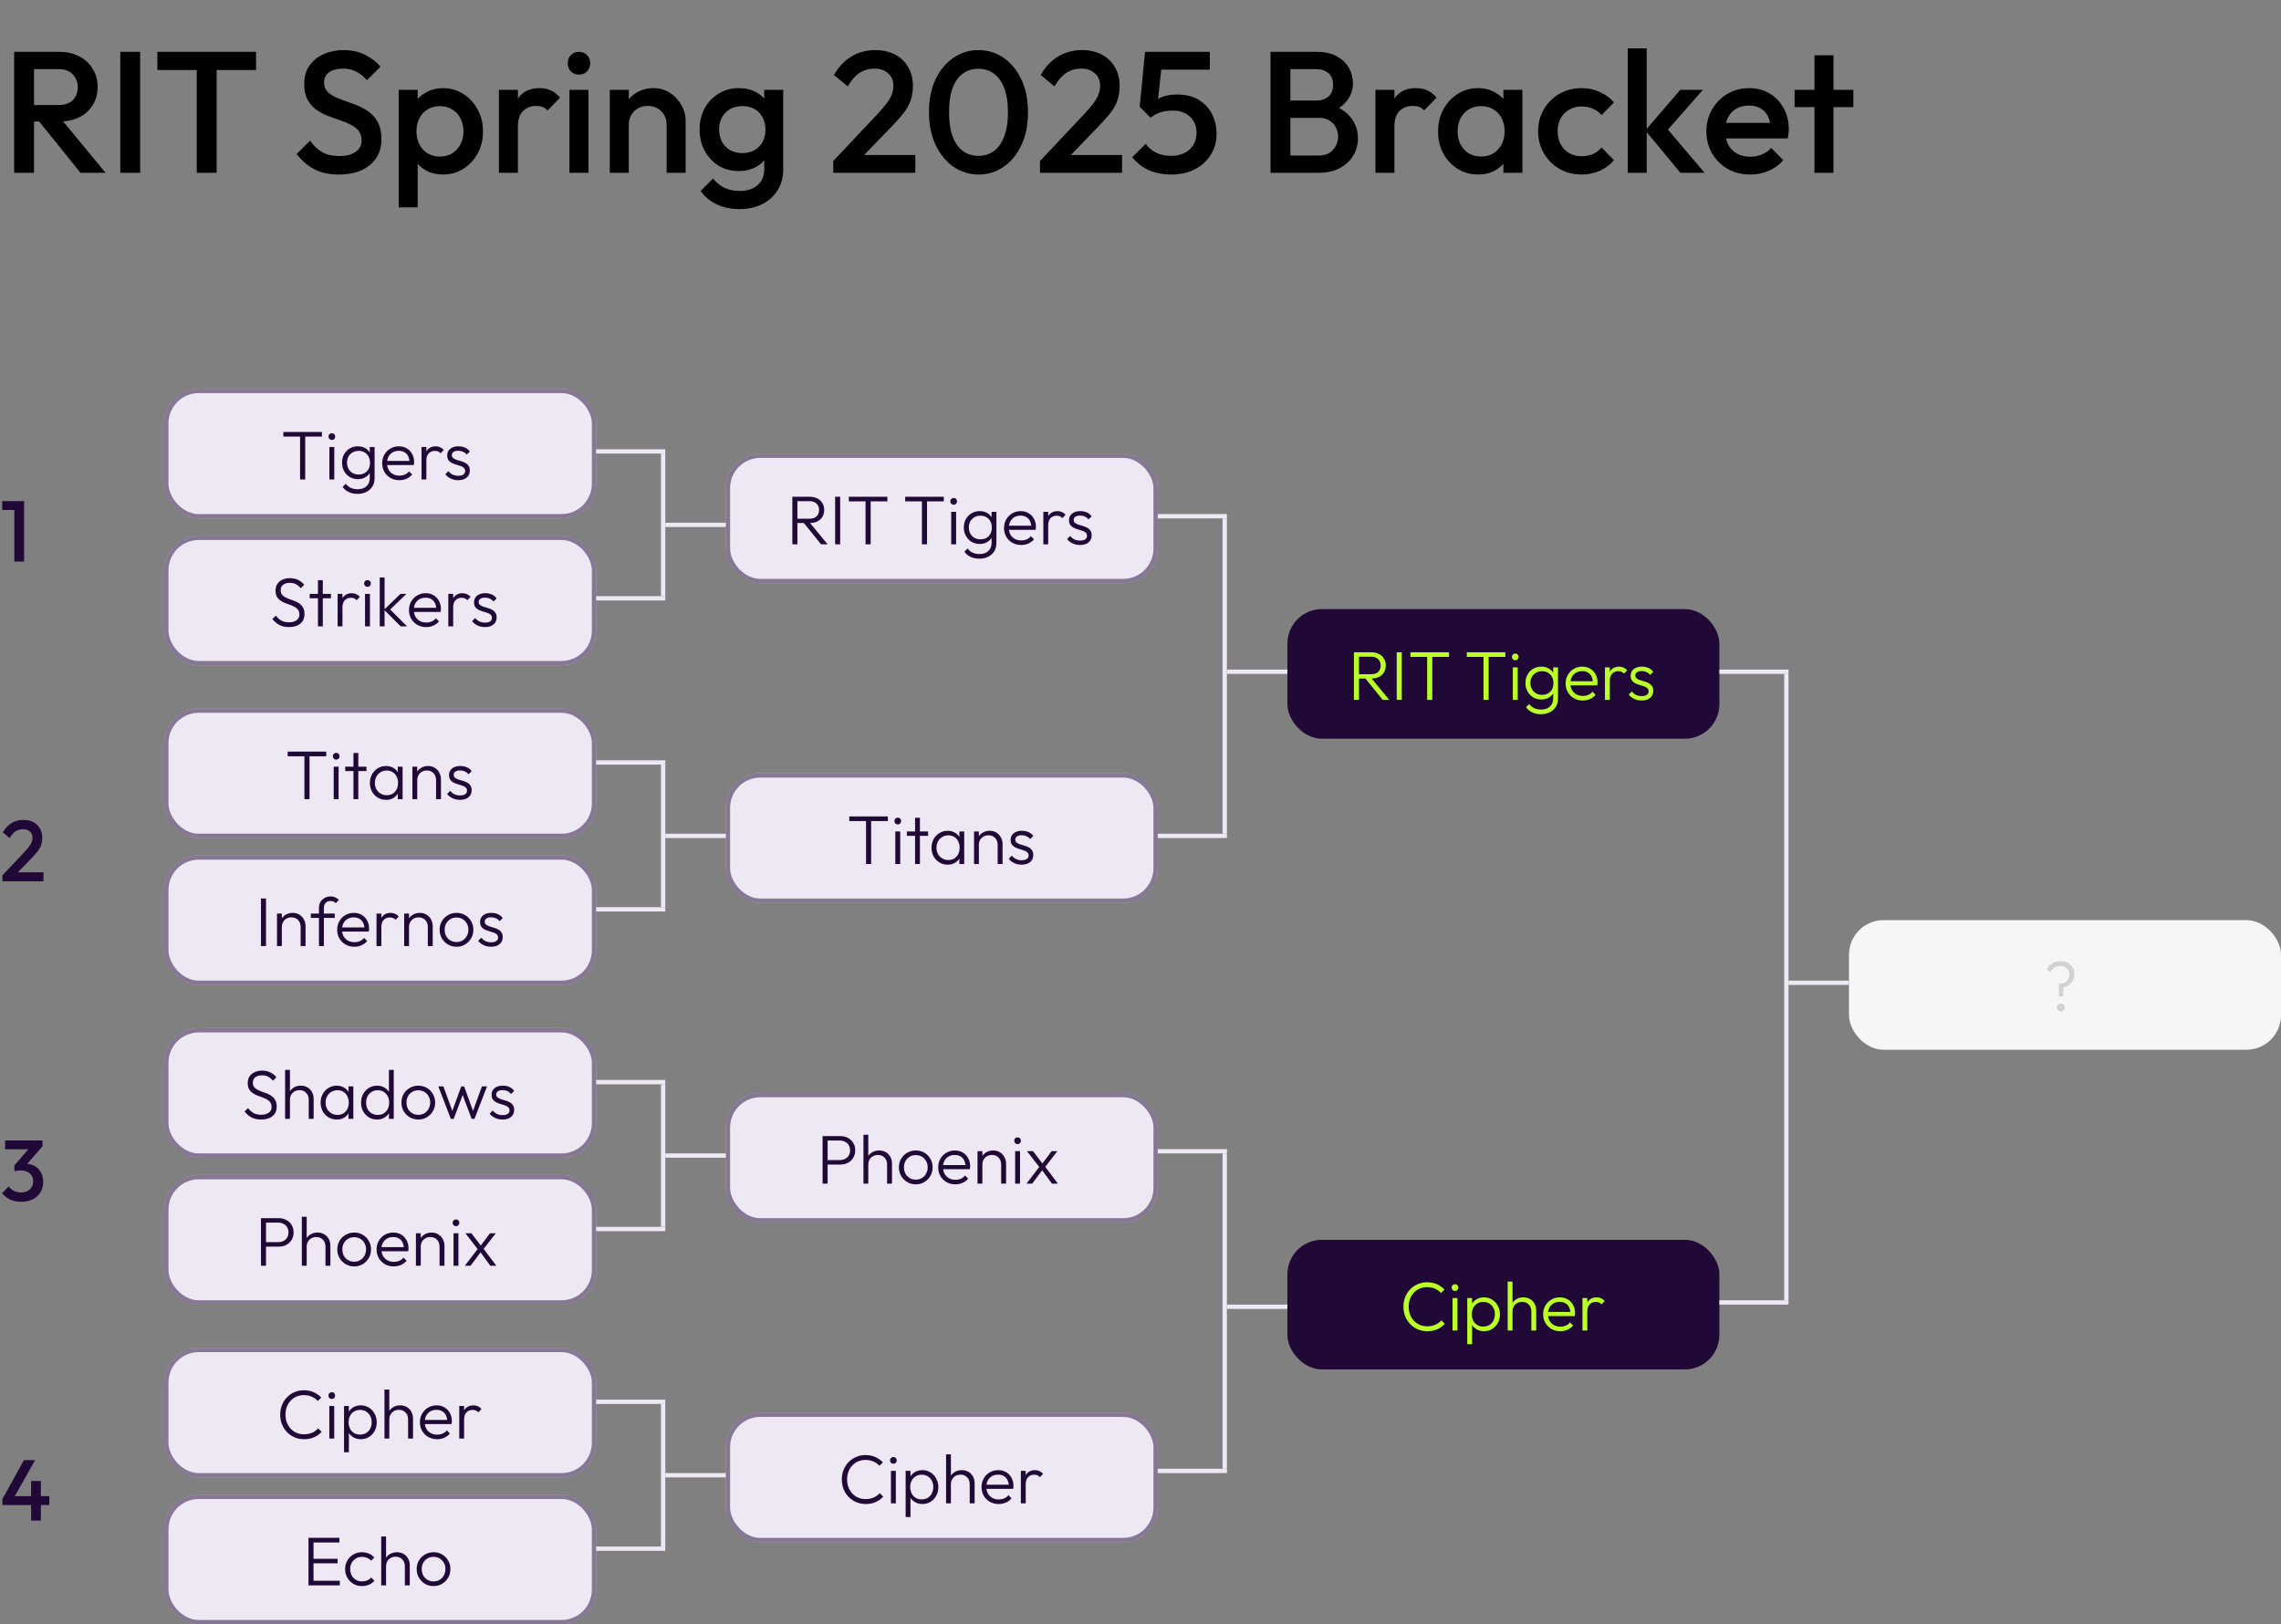 <svg width="528" height="376" viewBox="0 0 528 376" fill="none" xmlns="http://www.w3.org/2000/svg">
<rect x="0" y="0" width="528" height="376" fill="#808080" stroke="none"/>
<rect x="168" y="105" width="100" height="30" rx="8" fill="#EDE8F3"/>
<rect x="168.5" y="105.5" width="99" height="29" rx="7.5" stroke="#200936" stroke-opacity="0.5"/>
<path d="M184.16 121.072V120.08H187.36C188.085 120.08 188.64 119.899 189.024 119.536C189.408 119.163 189.6 118.667 189.6 118.048C189.6 117.451 189.408 116.965 189.024 116.592C188.64 116.208 188.085 116.016 187.36 116.016H184.16V114.992H187.36C188.075 114.992 188.688 115.125 189.2 115.392C189.712 115.648 190.101 116.005 190.368 116.464C190.645 116.923 190.784 117.445 190.784 118.032C190.784 118.64 190.645 119.173 190.368 119.632C190.101 120.091 189.712 120.448 189.2 120.704C188.688 120.949 188.075 121.072 187.36 121.072H184.16ZM183.408 126V114.992H184.576V126H183.408ZM190.064 126L185.936 120.912L187.072 120.544L191.568 126H190.064ZM193.314 126V114.992H194.482V126H193.314ZM200.355 126V115.296H201.539V126H200.355ZM196.483 116.064V114.992H205.411V116.064H196.483ZM213.402 126V115.296H214.586V126H213.402ZM209.53 116.064V114.992H218.458V116.064H209.53ZM220.183 126V118.48H221.319V126H220.183ZM220.743 116.848C220.53 116.848 220.348 116.773 220.199 116.624C220.05 116.464 219.975 116.277 219.975 116.064C219.975 115.84 220.05 115.653 220.199 115.504C220.348 115.355 220.53 115.28 220.743 115.28C220.978 115.28 221.164 115.355 221.303 115.504C221.452 115.653 221.527 115.84 221.527 116.064C221.527 116.277 221.452 116.464 221.303 116.624C221.164 116.773 220.978 116.848 220.743 116.848ZM226.693 129.328C225.936 129.328 225.258 129.184 224.661 128.896C224.074 128.619 223.6 128.224 223.237 127.712L223.973 126.976C224.272 127.381 224.65 127.696 225.109 127.92C225.568 128.144 226.106 128.256 226.725 128.256C227.578 128.256 228.256 128.027 228.757 127.568C229.269 127.109 229.525 126.485 229.525 125.696V123.824L229.749 122.112L229.525 120.416V118.48H230.645V125.696C230.645 126.421 230.48 127.056 230.149 127.6C229.818 128.144 229.354 128.565 228.757 128.864C228.17 129.173 227.482 129.328 226.693 129.328ZM226.773 125.92C226.08 125.92 225.456 125.755 224.901 125.424C224.346 125.093 223.909 124.64 223.589 124.064C223.269 123.488 223.109 122.837 223.109 122.112C223.109 121.387 223.264 120.741 223.573 120.176C223.893 119.6 224.33 119.147 224.885 118.816C225.44 118.485 226.064 118.32 226.757 118.32C227.344 118.32 227.866 118.432 228.325 118.656C228.794 118.88 229.168 119.2 229.445 119.616C229.733 120.021 229.909 120.501 229.973 121.056V123.184C229.909 123.728 229.733 124.208 229.445 124.624C229.157 125.029 228.784 125.349 228.325 125.584C227.866 125.808 227.349 125.92 226.773 125.92ZM226.981 124.848C227.504 124.848 227.957 124.736 228.341 124.512C228.736 124.288 229.04 123.973 229.253 123.568C229.477 123.152 229.589 122.667 229.589 122.112C229.589 121.568 229.477 121.093 229.253 120.688C229.04 120.283 228.736 119.963 228.341 119.728C227.946 119.493 227.488 119.376 226.965 119.376C226.442 119.376 225.973 119.493 225.557 119.728C225.152 119.963 224.832 120.283 224.597 120.688C224.373 121.093 224.261 121.568 224.261 122.112C224.261 122.645 224.378 123.12 224.613 123.536C224.848 123.952 225.168 124.277 225.573 124.512C225.978 124.736 226.448 124.848 226.981 124.848ZM236.374 126.16C235.616 126.16 234.939 125.989 234.342 125.648C233.744 125.307 233.27 124.837 232.918 124.24C232.576 123.643 232.406 122.971 232.406 122.224C232.406 121.488 232.576 120.827 232.918 120.24C233.259 119.643 233.723 119.173 234.31 118.832C234.896 118.491 235.552 118.32 236.278 118.32C236.96 118.32 237.563 118.475 238.086 118.784C238.619 119.093 239.035 119.525 239.334 120.08C239.643 120.624 239.798 121.253 239.798 121.968C239.798 122.053 239.792 122.155 239.782 122.272C239.771 122.379 239.75 122.507 239.718 122.656H233.206V121.696H239.11L238.71 122.048C238.72 121.493 238.624 121.019 238.422 120.624C238.23 120.219 237.947 119.909 237.574 119.696C237.211 119.472 236.768 119.36 236.246 119.36C235.702 119.36 235.227 119.477 234.822 119.712C234.416 119.947 234.096 120.277 233.862 120.704C233.638 121.12 233.526 121.616 233.526 122.192C233.526 122.768 233.643 123.275 233.878 123.712C234.123 124.149 234.459 124.491 234.886 124.736C235.323 124.981 235.824 125.104 236.39 125.104C236.848 125.104 237.27 125.024 237.654 124.864C238.038 124.693 238.363 124.443 238.63 124.112L239.35 124.848C238.998 125.264 238.56 125.589 238.038 125.824C237.526 126.048 236.971 126.16 236.374 126.16ZM241.511 126V118.48H242.631V126H241.511ZM242.631 121.616L242.167 121.408C242.167 120.459 242.396 119.707 242.855 119.152C243.324 118.597 243.964 118.32 244.775 118.32C245.148 118.32 245.49 118.389 245.799 118.528C246.108 118.656 246.396 118.864 246.663 119.152L245.927 119.936C245.746 119.733 245.543 119.589 245.319 119.504C245.106 119.419 244.86 119.376 244.583 119.376C244.007 119.376 243.538 119.568 243.175 119.952C242.812 120.325 242.631 120.88 242.631 121.616ZM249.987 126.16C249.582 126.16 249.192 126.107 248.819 126C248.446 125.883 248.104 125.723 247.795 125.52C247.496 125.317 247.235 125.077 247.011 124.8L247.731 124.064C248.03 124.427 248.366 124.699 248.739 124.88C249.123 125.051 249.55 125.136 250.019 125.136C250.52 125.136 250.91 125.04 251.187 124.848C251.475 124.656 251.619 124.389 251.619 124.048C251.619 123.728 251.518 123.477 251.315 123.296C251.112 123.115 250.851 122.971 250.531 122.864C250.222 122.757 249.891 122.656 249.539 122.56C249.187 122.453 248.851 122.325 248.531 122.176C248.211 122.016 247.95 121.797 247.747 121.52C247.555 121.243 247.459 120.88 247.459 120.432C247.459 120.005 247.56 119.637 247.763 119.328C247.976 119.008 248.275 118.763 248.659 118.592C249.054 118.411 249.518 118.32 250.051 118.32C250.616 118.32 251.128 118.421 251.587 118.624C252.046 118.827 252.414 119.125 252.691 119.52L251.971 120.24C251.747 119.952 251.464 119.733 251.123 119.584C250.792 119.424 250.419 119.344 250.003 119.344C249.523 119.344 249.155 119.44 248.899 119.632C248.654 119.813 248.531 120.053 248.531 120.352C248.531 120.64 248.632 120.869 248.835 121.04C249.038 121.2 249.294 121.333 249.603 121.44C249.923 121.536 250.259 121.637 250.611 121.744C250.963 121.84 251.299 121.973 251.619 122.144C251.939 122.304 252.195 122.528 252.387 122.816C252.59 123.093 252.691 123.472 252.691 123.952C252.691 124.624 252.446 125.163 251.955 125.568C251.475 125.963 250.819 126.16 249.987 126.16Z" fill="#200936"/>
<rect x="298.5" y="141.5" width="99" height="29" rx="7.5" fill="#200936"/>
<rect x="298.5" y="141.5" width="99" height="29" rx="7.5" stroke="#200936"/>
<path d="M314.16 157.072V156.08H317.36C318.085 156.08 318.64 155.899 319.024 155.536C319.408 155.163 319.6 154.667 319.6 154.048C319.6 153.451 319.408 152.965 319.024 152.592C318.64 152.208 318.085 152.016 317.36 152.016H314.16V150.992H317.36C318.075 150.992 318.688 151.125 319.2 151.392C319.712 151.648 320.101 152.005 320.368 152.464C320.645 152.923 320.784 153.445 320.784 154.032C320.784 154.64 320.645 155.173 320.368 155.632C320.101 156.091 319.712 156.448 319.2 156.704C318.688 156.949 318.075 157.072 317.36 157.072H314.16ZM313.408 162V150.992H314.576V162H313.408ZM320.064 162L315.936 156.912L317.072 156.544L321.568 162H320.064ZM323.314 162V150.992H324.482V162H323.314ZM330.355 162V151.296H331.539V162H330.355ZM326.483 152.064V150.992H335.411V152.064H326.483ZM343.402 162V151.296H344.586V162H343.402ZM339.53 152.064V150.992H348.458V152.064H339.53ZM350.183 162V154.48H351.319V162H350.183ZM350.743 152.848C350.53 152.848 350.348 152.773 350.199 152.624C350.05 152.464 349.975 152.277 349.975 152.064C349.975 151.84 350.05 151.653 350.199 151.504C350.348 151.355 350.53 151.28 350.743 151.28C350.978 151.28 351.164 151.355 351.303 151.504C351.452 151.653 351.527 151.84 351.527 152.064C351.527 152.277 351.452 152.464 351.303 152.624C351.164 152.773 350.978 152.848 350.743 152.848ZM356.693 165.328C355.936 165.328 355.258 165.184 354.661 164.896C354.074 164.619 353.6 164.224 353.237 163.712L353.973 162.976C354.272 163.381 354.65 163.696 355.109 163.92C355.568 164.144 356.106 164.256 356.725 164.256C357.578 164.256 358.256 164.027 358.757 163.568C359.269 163.109 359.525 162.485 359.525 161.696V159.824L359.749 158.112L359.525 156.416V154.48H360.645V161.696C360.645 162.421 360.48 163.056 360.149 163.6C359.818 164.144 359.354 164.565 358.757 164.864C358.17 165.173 357.482 165.328 356.693 165.328ZM356.773 161.92C356.08 161.92 355.456 161.755 354.901 161.424C354.346 161.093 353.909 160.64 353.589 160.064C353.269 159.488 353.109 158.837 353.109 158.112C353.109 157.387 353.264 156.741 353.573 156.176C353.893 155.6 354.33 155.147 354.885 154.816C355.44 154.485 356.064 154.32 356.757 154.32C357.344 154.32 357.866 154.432 358.325 154.656C358.794 154.88 359.168 155.2 359.445 155.616C359.733 156.021 359.909 156.501 359.973 157.056V159.184C359.909 159.728 359.733 160.208 359.445 160.624C359.157 161.029 358.784 161.349 358.325 161.584C357.866 161.808 357.349 161.92 356.773 161.92ZM356.981 160.848C357.504 160.848 357.957 160.736 358.341 160.512C358.736 160.288 359.04 159.973 359.253 159.568C359.477 159.152 359.589 158.667 359.589 158.112C359.589 157.568 359.477 157.093 359.253 156.688C359.04 156.283 358.736 155.963 358.341 155.728C357.946 155.493 357.488 155.376 356.965 155.376C356.442 155.376 355.973 155.493 355.557 155.728C355.152 155.963 354.832 156.283 354.597 156.688C354.373 157.093 354.261 157.568 354.261 158.112C354.261 158.645 354.378 159.12 354.613 159.536C354.848 159.952 355.168 160.277 355.573 160.512C355.978 160.736 356.448 160.848 356.981 160.848ZM366.374 162.16C365.616 162.16 364.939 161.989 364.342 161.648C363.744 161.307 363.27 160.837 362.918 160.24C362.576 159.643 362.406 158.971 362.406 158.224C362.406 157.488 362.576 156.827 362.918 156.24C363.259 155.643 363.723 155.173 364.31 154.832C364.896 154.491 365.552 154.32 366.278 154.32C366.96 154.32 367.563 154.475 368.086 154.784C368.619 155.093 369.035 155.525 369.334 156.08C369.643 156.624 369.798 157.253 369.798 157.968C369.798 158.053 369.792 158.155 369.782 158.272C369.771 158.379 369.75 158.507 369.718 158.656H363.206V157.696H369.11L368.71 158.048C368.72 157.493 368.624 157.019 368.422 156.624C368.23 156.219 367.947 155.909 367.574 155.696C367.211 155.472 366.768 155.36 366.246 155.36C365.702 155.36 365.227 155.477 364.822 155.712C364.416 155.947 364.096 156.277 363.862 156.704C363.638 157.12 363.526 157.616 363.526 158.192C363.526 158.768 363.643 159.275 363.878 159.712C364.123 160.149 364.459 160.491 364.886 160.736C365.323 160.981 365.824 161.104 366.39 161.104C366.848 161.104 367.27 161.024 367.654 160.864C368.038 160.693 368.363 160.443 368.63 160.112L369.35 160.848C368.998 161.264 368.56 161.589 368.038 161.824C367.526 162.048 366.971 162.16 366.374 162.16ZM371.511 162V154.48H372.631V162H371.511ZM372.631 157.616L372.167 157.408C372.167 156.459 372.396 155.707 372.855 155.152C373.324 154.597 373.964 154.32 374.775 154.32C375.148 154.32 375.49 154.389 375.799 154.528C376.108 154.656 376.396 154.864 376.663 155.152L375.927 155.936C375.746 155.733 375.543 155.589 375.319 155.504C375.106 155.419 374.86 155.376 374.583 155.376C374.007 155.376 373.538 155.568 373.175 155.952C372.812 156.325 372.631 156.88 372.631 157.616ZM379.987 162.16C379.582 162.16 379.192 162.107 378.819 162C378.446 161.883 378.104 161.723 377.795 161.52C377.496 161.317 377.235 161.077 377.011 160.8L377.731 160.064C378.03 160.427 378.366 160.699 378.739 160.88C379.123 161.051 379.55 161.136 380.019 161.136C380.52 161.136 380.91 161.04 381.187 160.848C381.475 160.656 381.619 160.389 381.619 160.048C381.619 159.728 381.518 159.477 381.315 159.296C381.112 159.115 380.851 158.971 380.531 158.864C380.222 158.757 379.891 158.656 379.539 158.56C379.187 158.453 378.851 158.325 378.531 158.176C378.211 158.016 377.95 157.797 377.747 157.52C377.555 157.243 377.459 156.88 377.459 156.432C377.459 156.005 377.56 155.637 377.763 155.328C377.976 155.008 378.275 154.763 378.659 154.592C379.054 154.411 379.518 154.32 380.051 154.32C380.616 154.32 381.128 154.421 381.587 154.624C382.046 154.827 382.414 155.125 382.691 155.52L381.971 156.24C381.747 155.952 381.464 155.733 381.123 155.584C380.792 155.424 380.419 155.344 380.003 155.344C379.523 155.344 379.155 155.44 378.899 155.632C378.654 155.813 378.531 156.053 378.531 156.352C378.531 156.64 378.632 156.869 378.835 157.04C379.038 157.2 379.294 157.333 379.603 157.44C379.923 157.536 380.259 157.637 380.611 157.744C380.963 157.84 381.299 157.973 381.619 158.144C381.939 158.304 382.195 158.528 382.387 158.816C382.59 159.093 382.691 159.472 382.691 159.952C382.691 160.624 382.446 161.163 381.955 161.568C381.475 161.963 380.819 162.16 379.987 162.16Z" fill="#BAFF26"/>
<rect x="38" y="90" width="100" height="30" rx="8" fill="#EDE8F3"/>
<rect x="38.5" y="90.5" width="99" height="29" rx="7.5" stroke="#200936" stroke-opacity="0.5"/>
<path d="M69.464 111V100.296H70.648V111H69.464ZM65.592 101.064V99.992H74.52V101.064H65.592ZM76.245 111V103.48H77.381V111H76.245ZM76.805 101.848C76.592 101.848 76.411 101.773 76.261 101.624C76.112 101.464 76.037 101.277 76.037 101.064C76.037 100.84 76.112 100.653 76.261 100.504C76.411 100.355 76.592 100.28 76.805 100.28C77.04 100.28 77.227 100.355 77.365 100.504C77.515 100.653 77.589 100.84 77.589 101.064C77.589 101.277 77.515 101.464 77.365 101.624C77.227 101.773 77.04 101.848 76.805 101.848ZM82.756 114.328C81.998 114.328 81.321 114.184 80.724 113.896C80.137 113.619 79.662 113.224 79.3 112.712L80.036 111.976C80.334 112.381 80.713 112.696 81.172 112.92C81.63 113.144 82.169 113.256 82.788 113.256C83.641 113.256 84.318 113.027 84.82 112.568C85.332 112.109 85.588 111.485 85.588 110.696V108.824L85.812 107.112L85.588 105.416V103.48H86.708V110.696C86.708 111.421 86.542 112.056 86.212 112.6C85.881 113.144 85.417 113.565 84.82 113.864C84.233 114.173 83.545 114.328 82.756 114.328ZM82.836 110.92C82.142 110.92 81.518 110.755 80.964 110.424C80.409 110.093 79.972 109.64 79.652 109.064C79.332 108.488 79.172 107.837 79.172 107.112C79.172 106.387 79.326 105.741 79.636 105.176C79.956 104.6 80.393 104.147 80.948 103.816C81.502 103.485 82.126 103.32 82.82 103.32C83.406 103.32 83.929 103.432 84.388 103.656C84.857 103.88 85.23 104.2 85.508 104.616C85.796 105.021 85.972 105.501 86.036 106.056V108.184C85.972 108.728 85.796 109.208 85.508 109.624C85.22 110.029 84.846 110.349 84.388 110.584C83.929 110.808 83.412 110.92 82.836 110.92ZM83.044 109.848C83.566 109.848 84.02 109.736 84.404 109.512C84.798 109.288 85.102 108.973 85.316 108.568C85.54 108.152 85.652 107.667 85.652 107.112C85.652 106.568 85.54 106.093 85.316 105.688C85.102 105.283 84.798 104.963 84.404 104.728C84.009 104.493 83.55 104.376 83.028 104.376C82.505 104.376 82.036 104.493 81.62 104.728C81.214 104.963 80.894 105.283 80.66 105.688C80.436 106.093 80.324 106.568 80.324 107.112C80.324 107.645 80.441 108.12 80.676 108.536C80.91 108.952 81.23 109.277 81.636 109.512C82.041 109.736 82.51 109.848 83.044 109.848ZM92.436 111.16C91.679 111.16 91.001 110.989 90.404 110.648C89.807 110.307 89.332 109.837 88.98 109.24C88.639 108.643 88.468 107.971 88.468 107.224C88.468 106.488 88.639 105.827 88.98 105.24C89.322 104.643 89.785 104.173 90.372 103.832C90.959 103.491 91.615 103.32 92.34 103.32C93.023 103.32 93.626 103.475 94.148 103.784C94.681 104.093 95.097 104.525 95.396 105.08C95.706 105.624 95.86 106.253 95.86 106.968C95.86 107.053 95.855 107.155 95.844 107.272C95.834 107.379 95.812 107.507 95.78 107.656H89.268V106.696H95.172L94.772 107.048C94.783 106.493 94.687 106.019 94.484 105.624C94.292 105.219 94.01 104.909 93.636 104.696C93.273 104.472 92.831 104.36 92.308 104.36C91.764 104.36 91.29 104.477 90.884 104.712C90.479 104.947 90.159 105.277 89.924 105.704C89.7 106.12 89.588 106.616 89.588 107.192C89.588 107.768 89.706 108.275 89.94 108.712C90.186 109.149 90.522 109.491 90.948 109.736C91.385 109.981 91.887 110.104 92.452 110.104C92.911 110.104 93.332 110.024 93.716 109.864C94.1 109.693 94.425 109.443 94.692 109.112L95.412 109.848C95.06 110.264 94.623 110.589 94.1 110.824C93.588 111.048 93.034 111.16 92.436 111.16ZM97.573 111V103.48H98.694V111H97.573ZM98.694 106.616L98.23 106.408C98.23 105.459 98.459 104.707 98.918 104.152C99.387 103.597 100.027 103.32 100.838 103.32C101.211 103.32 101.552 103.389 101.862 103.528C102.171 103.656 102.459 103.864 102.726 104.152L101.99 104.936C101.808 104.733 101.606 104.589 101.382 104.504C101.168 104.419 100.923 104.376 100.646 104.376C100.07 104.376 99.6 104.568 99.237 104.952C98.875 105.325 98.694 105.88 98.694 106.616ZM106.049 111.16C105.644 111.16 105.255 111.107 104.881 111C104.508 110.883 104.167 110.723 103.857 110.52C103.559 110.317 103.297 110.077 103.073 109.8L103.793 109.064C104.092 109.427 104.428 109.699 104.801 109.88C105.185 110.051 105.612 110.136 106.081 110.136C106.583 110.136 106.972 110.04 107.249 109.848C107.537 109.656 107.681 109.389 107.681 109.048C107.681 108.728 107.58 108.477 107.377 108.296C107.175 108.115 106.913 107.971 106.593 107.864C106.284 107.757 105.953 107.656 105.601 107.56C105.249 107.453 104.913 107.325 104.593 107.176C104.273 107.016 104.012 106.797 103.809 106.52C103.617 106.243 103.521 105.88 103.521 105.432C103.521 105.005 103.623 104.637 103.825 104.328C104.039 104.008 104.337 103.763 104.721 103.592C105.116 103.411 105.58 103.32 106.113 103.32C106.679 103.32 107.191 103.421 107.649 103.624C108.108 103.827 108.476 104.125 108.753 104.52L108.033 105.24C107.809 104.952 107.527 104.733 107.185 104.584C106.855 104.424 106.481 104.344 106.065 104.344C105.585 104.344 105.217 104.44 104.961 104.632C104.716 104.813 104.593 105.053 104.593 105.352C104.593 105.64 104.695 105.869 104.897 106.04C105.1 106.2 105.356 106.333 105.665 106.44C105.985 106.536 106.321 106.637 106.673 106.744C107.025 106.84 107.361 106.973 107.681 107.144C108.001 107.304 108.257 107.528 108.449 107.816C108.652 108.093 108.753 108.472 108.753 108.952C108.753 109.624 108.508 110.163 108.017 110.568C107.537 110.963 106.881 111.16 106.049 111.16Z" fill="#200936"/>
<rect x="38" y="164" width="100" height="30" rx="8" fill="#EDE8F3"/>
<rect x="38.5" y="164.5" width="99" height="29" rx="7.5" stroke="#200936" stroke-opacity="0.5"/>
<path d="M70.464 185V174.296H71.648V185H70.464ZM66.592 175.064V173.992H75.52V175.064H66.592ZM77.245 185V177.48H78.381V185H77.245ZM77.805 175.848C77.592 175.848 77.411 175.773 77.261 175.624C77.112 175.464 77.037 175.277 77.037 175.064C77.037 174.84 77.112 174.653 77.261 174.504C77.411 174.355 77.592 174.28 77.805 174.28C78.04 174.28 78.227 174.355 78.365 174.504C78.515 174.653 78.589 174.84 78.589 175.064C78.589 175.277 78.515 175.464 78.365 175.624C78.227 175.773 78.04 175.848 77.805 175.848ZM81.82 185V174.312H82.94V185H81.82ZM79.916 178.488V177.48H84.828V178.488H79.916ZM89.369 185.16C88.654 185.16 88.014 184.989 87.449 184.648C86.883 184.296 86.435 183.827 86.105 183.24C85.785 182.653 85.625 181.992 85.625 181.256C85.625 180.509 85.785 179.843 86.105 179.256C86.435 178.659 86.883 178.189 87.449 177.848C88.014 177.496 88.649 177.32 89.353 177.32C89.929 177.32 90.441 177.437 90.889 177.672C91.347 177.896 91.715 178.216 91.993 178.632C92.281 179.037 92.457 179.512 92.521 180.056V182.408C92.457 182.952 92.281 183.432 91.993 183.848C91.715 184.264 91.347 184.589 90.889 184.824C90.441 185.048 89.934 185.16 89.369 185.16ZM89.545 184.088C90.323 184.088 90.947 183.827 91.417 183.304C91.897 182.781 92.137 182.093 92.137 181.24C92.137 180.675 92.025 180.179 91.801 179.752C91.587 179.315 91.283 178.979 90.889 178.744C90.505 178.499 90.051 178.376 89.529 178.376C88.995 178.376 88.521 178.499 88.105 178.744C87.699 178.989 87.374 179.331 87.129 179.768C86.894 180.195 86.777 180.685 86.777 181.24C86.777 181.795 86.894 182.285 87.129 182.712C87.374 183.139 87.705 183.475 88.121 183.72C88.537 183.965 89.011 184.088 89.545 184.088ZM92.073 185V182.984L92.297 181.128L92.073 179.32V177.48H93.193V185H92.073ZM100.936 185V180.584C100.936 179.923 100.739 179.389 100.344 178.984C99.96 178.568 99.448 178.36 98.808 178.36C98.371 178.36 97.987 178.456 97.656 178.648C97.326 178.84 97.064 179.101 96.872 179.432C96.68 179.763 96.584 180.141 96.584 180.568L96.072 180.28C96.072 179.715 96.206 179.208 96.472 178.76C96.739 178.312 97.096 177.96 97.544 177.704C98.003 177.448 98.525 177.32 99.112 177.32C99.688 177.32 100.2 177.459 100.648 177.736C101.096 178.013 101.443 178.387 101.688 178.856C101.944 179.325 102.072 179.837 102.072 180.392V185H100.936ZM95.464 185V177.48H96.584V185H95.464ZM106.471 185.16C106.066 185.16 105.677 185.107 105.303 185C104.93 184.883 104.589 184.723 104.279 184.52C103.981 184.317 103.719 184.077 103.495 183.8L104.215 183.064C104.514 183.427 104.85 183.699 105.223 183.88C105.607 184.051 106.034 184.136 106.503 184.136C107.005 184.136 107.394 184.04 107.671 183.848C107.959 183.656 108.103 183.389 108.103 183.048C108.103 182.728 108.002 182.477 107.799 182.296C107.597 182.115 107.335 181.971 107.015 181.864C106.706 181.757 106.375 181.656 106.023 181.56C105.671 181.453 105.335 181.325 105.015 181.176C104.695 181.016 104.434 180.797 104.231 180.52C104.039 180.243 103.943 179.88 103.943 179.432C103.943 179.005 104.045 178.637 104.247 178.328C104.461 178.008 104.759 177.763 105.143 177.592C105.538 177.411 106.002 177.32 106.535 177.32C107.101 177.32 107.613 177.421 108.071 177.624C108.53 177.827 108.898 178.125 109.175 178.52L108.455 179.24C108.231 178.952 107.949 178.733 107.607 178.584C107.277 178.424 106.903 178.344 106.487 178.344C106.007 178.344 105.639 178.44 105.383 178.632C105.138 178.813 105.015 179.053 105.015 179.352C105.015 179.64 105.117 179.869 105.319 180.04C105.522 180.2 105.778 180.333 106.087 180.44C106.407 180.536 106.743 180.637 107.095 180.744C107.447 180.84 107.783 180.973 108.103 181.144C108.423 181.304 108.679 181.528 108.871 181.816C109.074 182.093 109.175 182.472 109.175 182.952C109.175 183.624 108.93 184.163 108.439 184.568C107.959 184.963 107.303 185.16 106.471 185.16Z" fill="#200936"/>
<rect x="38" y="238" width="100" height="30" rx="8" fill="#EDE8F3"/>
<rect x="38.5" y="238.5" width="99" height="29" rx="7.5" stroke="#200936" stroke-opacity="0.5"/>
<path d="M60.448 259.16C59.595 259.16 58.859 259 58.24 258.68C57.621 258.349 57.077 257.891 56.608 257.304L57.424 256.504C57.797 257.027 58.229 257.416 58.72 257.672C59.221 257.928 59.813 258.056 60.496 258.056C61.2 258.056 61.771 257.896 62.208 257.576C62.645 257.256 62.864 256.813 62.864 256.248C62.864 255.811 62.763 255.453 62.56 255.176C62.357 254.888 62.091 254.659 61.76 254.488C61.44 254.307 61.083 254.147 60.688 254.008C60.293 253.869 59.899 253.725 59.504 253.576C59.12 253.416 58.763 253.219 58.432 252.984C58.101 252.749 57.835 252.451 57.632 252.088C57.44 251.725 57.344 251.261 57.344 250.696C57.344 250.099 57.488 249.587 57.776 249.16C58.064 248.733 58.459 248.408 58.96 248.184C59.461 247.949 60.032 247.832 60.672 247.832C61.387 247.832 62.021 247.971 62.576 248.248C63.141 248.525 63.611 248.899 63.984 249.368L63.184 250.168C62.843 249.763 62.469 249.453 62.064 249.24C61.659 249.027 61.184 248.92 60.64 248.92C60 248.92 59.488 249.069 59.104 249.368C58.72 249.667 58.528 250.083 58.528 250.616C58.528 251.032 58.624 251.368 58.816 251.624C59.019 251.88 59.285 252.093 59.616 252.264C59.947 252.435 60.304 252.589 60.688 252.728C61.083 252.856 61.477 253 61.872 253.16C62.267 253.32 62.624 253.523 62.944 253.768C63.275 254.013 63.541 254.328 63.744 254.712C63.947 255.085 64.048 255.565 64.048 256.152C64.048 257.101 63.723 257.843 63.072 258.376C62.432 258.899 61.557 259.16 60.448 259.16ZM71.467 259V254.584C71.467 253.923 71.27 253.389 70.875 252.984C70.491 252.568 69.979 252.36 69.339 252.36C68.902 252.36 68.518 252.456 68.187 252.648C67.857 252.84 67.595 253.101 67.403 253.432C67.211 253.763 67.115 254.141 67.115 254.568L66.603 254.28C66.603 253.715 66.737 253.208 67.003 252.76C67.27 252.312 67.627 251.96 68.075 251.704C68.534 251.448 69.057 251.32 69.643 251.32C70.219 251.32 70.731 251.453 71.179 251.72C71.627 251.976 71.974 252.333 72.219 252.792C72.475 253.251 72.603 253.784 72.603 254.392V259H71.467ZM65.995 259V247.672H67.115V259H65.995ZM77.963 259.16C77.248 259.16 76.608 258.989 76.043 258.648C75.477 258.296 75.029 257.827 74.698 257.24C74.379 256.653 74.219 255.992 74.219 255.256C74.219 254.509 74.379 253.843 74.698 253.256C75.029 252.659 75.477 252.189 76.043 251.848C76.608 251.496 77.243 251.32 77.947 251.32C78.522 251.32 79.034 251.437 79.483 251.672C79.941 251.896 80.309 252.216 80.587 252.632C80.874 253.037 81.05 253.512 81.115 254.056V256.408C81.05 256.952 80.874 257.432 80.587 257.848C80.309 258.264 79.941 258.589 79.483 258.824C79.034 259.048 78.528 259.16 77.963 259.16ZM78.138 258.088C78.917 258.088 79.541 257.827 80.01 257.304C80.49 256.781 80.731 256.093 80.731 255.24C80.731 254.675 80.618 254.179 80.394 253.752C80.181 253.315 79.877 252.979 79.483 252.744C79.099 252.499 78.645 252.376 78.123 252.376C77.589 252.376 77.115 252.499 76.698 252.744C76.293 252.989 75.968 253.331 75.722 253.768C75.488 254.195 75.371 254.685 75.371 255.24C75.371 255.795 75.488 256.285 75.722 256.712C75.968 257.139 76.299 257.475 76.715 257.72C77.13 257.965 77.605 258.088 78.138 258.088ZM80.666 259V256.984L80.891 255.128L80.666 253.32V251.48H81.787V259H80.666ZM87.258 259.16C86.564 259.16 85.941 258.989 85.386 258.648C84.831 258.307 84.388 257.843 84.058 257.256C83.738 256.659 83.578 255.992 83.578 255.256C83.578 254.509 83.738 253.843 84.058 253.256C84.388 252.659 84.831 252.189 85.386 251.848C85.941 251.496 86.564 251.32 87.258 251.32C87.823 251.32 88.335 251.432 88.794 251.656C89.252 251.88 89.631 252.2 89.93 252.616C90.239 253.021 90.421 253.501 90.474 254.056V256.408C90.41 256.952 90.228 257.432 89.93 257.848C89.642 258.253 89.269 258.573 88.81 258.808C88.351 259.043 87.834 259.16 87.258 259.16ZM87.45 258.088C87.972 258.088 88.431 257.971 88.826 257.736C89.221 257.491 89.53 257.155 89.754 256.728C89.978 256.291 90.09 255.795 90.09 255.24C90.09 254.675 89.972 254.179 89.738 253.752C89.514 253.325 89.204 252.989 88.81 252.744C88.415 252.499 87.957 252.376 87.434 252.376C86.911 252.376 86.447 252.499 86.042 252.744C85.636 252.989 85.317 253.331 85.082 253.768C84.858 254.195 84.746 254.685 84.746 255.24C84.746 255.795 84.858 256.291 85.082 256.728C85.317 257.155 85.636 257.491 86.042 257.736C86.458 257.971 86.927 258.088 87.45 258.088ZM91.146 259H90.026V256.984L90.25 255.128L90.026 253.32V247.672H91.146V259ZM96.825 259.16C96.1 259.16 95.439 258.984 94.841 258.632C94.255 258.28 93.785 257.805 93.433 257.208C93.092 256.611 92.921 255.944 92.921 255.208C92.921 254.483 93.092 253.827 93.433 253.24C93.785 252.653 94.255 252.189 94.841 251.848C95.439 251.496 96.1 251.32 96.825 251.32C97.561 251.32 98.223 251.491 98.809 251.832C99.396 252.173 99.86 252.643 100.201 253.24C100.553 253.827 100.729 254.483 100.729 255.208C100.729 255.955 100.553 256.627 100.201 257.224C99.86 257.811 99.396 258.28 98.809 258.632C98.223 258.984 97.561 259.16 96.825 259.16ZM96.825 258.072C97.359 258.072 97.828 257.949 98.233 257.704C98.649 257.459 98.975 257.117 99.209 256.68C99.455 256.243 99.577 255.752 99.577 255.208C99.577 254.664 99.455 254.184 99.209 253.768C98.975 253.341 98.649 253.005 98.233 252.76C97.828 252.515 97.359 252.392 96.825 252.392C96.303 252.392 95.833 252.515 95.417 252.76C95.001 253.005 94.676 253.341 94.441 253.768C94.207 254.184 94.089 254.664 94.089 255.208C94.089 255.763 94.207 256.259 94.441 256.696C94.676 257.123 95.001 257.459 95.417 257.704C95.833 257.949 96.303 258.072 96.825 258.072ZM104.357 259L101.461 251.48H102.629L104.917 257.72L104.501 257.736L106.773 251.48H107.429L109.701 257.736L109.285 257.72L111.557 251.48H112.741L109.829 259H109.173L106.853 252.84H107.333L105.029 259H104.357ZM116.315 259.16C115.91 259.16 115.52 259.107 115.147 259C114.774 258.883 114.432 258.723 114.123 258.52C113.824 258.317 113.563 258.077 113.339 257.8L114.059 257.064C114.358 257.427 114.694 257.699 115.067 257.88C115.451 258.051 115.878 258.136 116.347 258.136C116.848 258.136 117.238 258.04 117.515 257.848C117.803 257.656 117.947 257.389 117.947 257.048C117.947 256.728 117.846 256.477 117.643 256.296C117.44 256.115 117.179 255.971 116.859 255.864C116.55 255.757 116.219 255.656 115.867 255.56C115.515 255.453 115.179 255.325 114.859 255.176C114.539 255.016 114.278 254.797 114.075 254.52C113.883 254.243 113.787 253.88 113.787 253.432C113.787 253.005 113.888 252.637 114.091 252.328C114.304 252.008 114.603 251.763 114.987 251.592C115.382 251.411 115.846 251.32 116.379 251.32C116.944 251.32 117.456 251.421 117.915 251.624C118.374 251.827 118.742 252.125 119.019 252.52L118.299 253.24C118.075 252.952 117.792 252.733 117.451 252.584C117.12 252.424 116.747 252.344 116.331 252.344C115.851 252.344 115.483 252.44 115.227 252.632C114.982 252.813 114.859 253.053 114.859 253.352C114.859 253.64 114.96 253.869 115.163 254.04C115.366 254.2 115.622 254.333 115.931 254.44C116.251 254.536 116.587 254.637 116.939 254.744C117.291 254.84 117.627 254.973 117.947 255.144C118.267 255.304 118.523 255.528 118.715 255.816C118.918 256.093 119.019 256.472 119.019 256.952C119.019 257.624 118.774 258.163 118.283 258.568C117.803 258.963 117.147 259.16 116.315 259.16Z" fill="#200936"/>
<rect x="38" y="312" width="100" height="30" rx="8" fill="#EDE8F3"/>
<rect x="38.5" y="312.5" width="99" height="29" rx="7.5" stroke="#200936" stroke-opacity="0.5"/>
<path d="M70.4 333.16C69.611 333.16 68.875 333.016 68.192 332.728C67.52 332.44 66.933 332.035 66.432 331.512C65.931 330.989 65.541 330.387 65.264 329.704C64.997 329.011 64.864 328.269 64.864 327.48C64.864 326.691 64.997 325.955 65.264 325.272C65.541 324.579 65.925 323.976 66.416 323.464C66.917 322.952 67.504 322.552 68.176 322.264C68.848 321.976 69.573 321.832 70.352 321.832C71.195 321.832 71.947 321.981 72.608 322.28C73.28 322.579 73.867 322.989 74.368 323.512L73.568 324.312C73.184 323.885 72.72 323.555 72.176 323.32C71.632 323.075 71.024 322.952 70.352 322.952C69.733 322.952 69.163 323.064 68.64 323.288C68.128 323.512 67.675 323.832 67.28 324.248C66.896 324.653 66.597 325.133 66.384 325.688C66.181 326.232 66.08 326.829 66.08 327.48C66.08 328.131 66.187 328.733 66.4 329.288C66.613 329.843 66.912 330.328 67.296 330.744C67.68 331.149 68.133 331.464 68.656 331.688C69.179 331.912 69.749 332.024 70.368 332.024C71.072 332.024 71.696 331.901 72.24 331.656C72.795 331.411 73.264 331.075 73.648 330.648L74.448 331.464C73.957 331.987 73.371 332.403 72.688 332.712C72.005 333.011 71.243 333.16 70.4 333.16ZM76.23 333V325.48H77.366V333H76.23ZM76.79 323.848C76.576 323.848 76.395 323.773 76.246 323.624C76.096 323.464 76.022 323.277 76.022 323.064C76.022 322.84 76.096 322.653 76.246 322.504C76.395 322.355 76.576 322.28 76.79 322.28C77.024 322.28 77.211 322.355 77.35 322.504C77.499 322.653 77.574 322.84 77.574 323.064C77.574 323.277 77.499 323.464 77.35 323.624C77.211 323.773 77.024 323.848 76.79 323.848ZM83.524 333.16C82.948 333.16 82.431 333.043 81.972 332.808C81.513 332.573 81.135 332.253 80.836 331.848C80.548 331.432 80.372 330.952 80.308 330.408V328.056C80.372 327.501 80.553 327.021 80.852 326.616C81.151 326.2 81.529 325.88 81.988 325.656C82.457 325.432 82.969 325.32 83.524 325.32C84.217 325.32 84.841 325.496 85.396 325.848C85.951 326.189 86.388 326.659 86.708 327.256C87.039 327.843 87.204 328.509 87.204 329.256C87.204 329.992 87.044 330.653 86.724 331.24C86.404 331.827 85.961 332.296 85.396 332.648C84.841 332.989 84.217 333.16 83.524 333.16ZM79.636 336.168V325.48H80.756V327.4L80.532 329.224L80.756 331.064V336.168H79.636ZM83.332 332.088C83.865 332.088 84.335 331.971 84.74 331.736C85.145 331.491 85.46 331.155 85.684 330.728C85.919 330.291 86.036 329.795 86.036 329.24C86.036 328.675 85.919 328.179 85.684 327.752C85.46 327.325 85.145 326.989 84.74 326.744C84.335 326.499 83.871 326.376 83.348 326.376C82.825 326.376 82.361 326.499 81.956 326.744C81.561 326.989 81.252 327.325 81.028 327.752C80.804 328.179 80.692 328.675 80.692 329.24C80.692 329.795 80.804 330.291 81.028 330.728C81.252 331.155 81.561 331.491 81.956 331.736C82.351 331.971 82.809 332.088 83.332 332.088ZM94.467 333V328.584C94.467 327.923 94.27 327.389 93.875 326.984C93.491 326.568 92.979 326.36 92.339 326.36C91.902 326.36 91.518 326.456 91.187 326.648C90.857 326.84 90.595 327.101 90.403 327.432C90.211 327.763 90.115 328.141 90.115 328.568L89.603 328.28C89.603 327.715 89.737 327.208 90.003 326.76C90.27 326.312 90.627 325.96 91.075 325.704C91.534 325.448 92.057 325.32 92.643 325.32C93.219 325.32 93.731 325.453 94.179 325.72C94.627 325.976 94.974 326.333 95.219 326.792C95.475 327.251 95.603 327.784 95.603 328.392V333H94.467ZM88.995 333V321.672H90.115V333H88.995ZM101.171 333.16C100.413 333.16 99.736 332.989 99.138 332.648C98.541 332.307 98.067 331.837 97.715 331.24C97.373 330.643 97.203 329.971 97.203 329.224C97.203 328.488 97.373 327.827 97.715 327.24C98.056 326.643 98.52 326.173 99.106 325.832C99.693 325.491 100.349 325.32 101.075 325.32C101.757 325.32 102.36 325.475 102.883 325.784C103.416 326.093 103.832 326.525 104.131 327.08C104.44 327.624 104.595 328.253 104.595 328.968C104.595 329.053 104.589 329.155 104.579 329.272C104.568 329.379 104.547 329.507 104.515 329.656H98.002V328.696H103.907L103.507 329.048C103.517 328.493 103.421 328.019 103.219 327.624C103.027 327.219 102.744 326.909 102.371 326.696C102.008 326.472 101.565 326.36 101.043 326.36C100.499 326.36 100.024 326.477 99.618 326.712C99.213 326.947 98.893 327.277 98.659 327.704C98.434 328.12 98.323 328.616 98.323 329.192C98.323 329.768 98.44 330.275 98.674 330.712C98.92 331.149 99.256 331.491 99.683 331.736C100.12 331.981 100.621 332.104 101.187 332.104C101.645 332.104 102.067 332.024 102.451 331.864C102.835 331.693 103.16 331.443 103.427 331.112L104.147 331.848C103.795 332.264 103.357 332.589 102.835 332.824C102.323 333.048 101.768 333.16 101.171 333.16ZM106.308 333V325.48H107.428V333H106.308ZM107.428 328.616L106.964 328.408C106.964 327.459 107.193 326.707 107.652 326.152C108.121 325.597 108.761 325.32 109.572 325.32C109.945 325.32 110.287 325.389 110.596 325.528C110.905 325.656 111.193 325.864 111.46 326.152L110.724 326.936C110.543 326.733 110.34 326.589 110.116 326.504C109.903 326.419 109.657 326.376 109.38 326.376C108.804 326.376 108.335 326.568 107.972 326.952C107.609 327.325 107.428 327.88 107.428 328.616Z" fill="#200936"/>
<rect x="38" y="124" width="100" height="30" rx="8" fill="#EDE8F3"/>
<rect x="38.5" y="124.5" width="99" height="29" rx="7.5" stroke="#200936" stroke-opacity="0.5"/>
<path d="M66.885 145.16C66.032 145.16 65.296 145 64.677 144.68C64.059 144.349 63.515 143.891 63.045 143.304L63.861 142.504C64.235 143.027 64.667 143.416 65.157 143.672C65.659 143.928 66.251 144.056 66.933 144.056C67.638 144.056 68.208 143.896 68.645 143.576C69.083 143.256 69.302 142.813 69.302 142.248C69.302 141.811 69.2 141.453 68.998 141.176C68.795 140.888 68.528 140.659 68.198 140.488C67.877 140.307 67.52 140.147 67.126 140.008C66.731 139.869 66.336 139.725 65.942 139.576C65.558 139.416 65.2 139.219 64.87 138.984C64.539 138.749 64.272 138.451 64.07 138.088C63.877 137.725 63.782 137.261 63.782 136.696C63.782 136.099 63.925 135.587 64.213 135.16C64.501 134.733 64.896 134.408 65.397 134.184C65.899 133.949 66.469 133.832 67.109 133.832C67.824 133.832 68.459 133.971 69.013 134.248C69.579 134.525 70.048 134.899 70.421 135.368L69.621 136.168C69.28 135.763 68.907 135.453 68.501 135.24C68.096 135.027 67.621 134.92 67.078 134.92C66.438 134.92 65.925 135.069 65.541 135.368C65.157 135.667 64.966 136.083 64.966 136.616C64.966 137.032 65.061 137.368 65.254 137.624C65.456 137.88 65.723 138.093 66.053 138.264C66.384 138.435 66.742 138.589 67.126 138.728C67.52 138.856 67.915 139 68.309 139.16C68.704 139.32 69.061 139.523 69.382 139.768C69.712 140.013 69.979 140.328 70.181 140.712C70.384 141.085 70.486 141.565 70.486 142.152C70.486 143.101 70.16 143.843 69.51 144.376C68.87 144.899 67.995 145.16 66.885 145.16ZM73.601 145V134.312H74.721V145H73.601ZM71.697 138.488V137.48H76.609V138.488H71.697ZM78.152 145V137.48H79.272V145H78.152ZM79.272 140.616L78.808 140.408C78.808 139.459 79.037 138.707 79.496 138.152C79.965 137.597 80.605 137.32 81.416 137.32C81.789 137.32 82.13 137.389 82.44 137.528C82.749 137.656 83.037 137.864 83.304 138.152L82.568 138.936C82.386 138.733 82.184 138.589 81.96 138.504C81.746 138.419 81.501 138.376 81.224 138.376C80.648 138.376 80.178 138.568 79.816 138.952C79.453 139.325 79.272 139.88 79.272 140.616ZM84.495 145V137.48H85.631V145H84.495ZM85.055 135.848C84.842 135.848 84.661 135.773 84.511 135.624C84.362 135.464 84.287 135.277 84.287 135.064C84.287 134.84 84.362 134.653 84.511 134.504C84.661 134.355 84.842 134.28 85.055 134.28C85.29 134.28 85.477 134.355 85.615 134.504C85.765 134.653 85.839 134.84 85.839 135.064C85.839 135.277 85.765 135.464 85.615 135.624C85.477 135.773 85.29 135.848 85.055 135.848ZM92.75 145L88.91 141.144L92.686 137.48H94.078L89.966 141.432L90.014 140.792L94.238 145H92.75ZM87.902 145V133.672H89.022V145H87.902ZM98.639 145.16C97.882 145.16 97.205 144.989 96.607 144.648C96.01 144.307 95.535 143.837 95.183 143.24C94.842 142.643 94.671 141.971 94.671 141.224C94.671 140.488 94.842 139.827 95.183 139.24C95.525 138.643 95.989 138.173 96.575 137.832C97.162 137.491 97.818 137.32 98.543 137.32C99.226 137.32 99.829 137.475 100.351 137.784C100.885 138.093 101.301 138.525 101.599 139.08C101.909 139.624 102.063 140.253 102.063 140.968C102.063 141.053 102.058 141.155 102.047 141.272C102.037 141.379 102.015 141.507 101.983 141.656H95.471V140.696H101.375L100.975 141.048C100.986 140.493 100.89 140.019 100.687 139.624C100.495 139.219 100.213 138.909 99.839 138.696C99.477 138.472 99.034 138.36 98.511 138.36C97.967 138.36 97.493 138.477 97.087 138.712C96.682 138.947 96.362 139.277 96.127 139.704C95.903 140.12 95.791 140.616 95.791 141.192C95.791 141.768 95.909 142.275 96.143 142.712C96.389 143.149 96.725 143.491 97.151 143.736C97.589 143.981 98.09 144.104 98.655 144.104C99.114 144.104 99.535 144.024 99.919 143.864C100.303 143.693 100.629 143.443 100.895 143.112L101.615 143.848C101.263 144.264 100.826 144.589 100.303 144.824C99.791 145.048 99.237 145.16 98.639 145.16ZM103.777 145V137.48H104.897V145H103.777ZM104.897 140.616L104.433 140.408C104.433 139.459 104.662 138.707 105.121 138.152C105.59 137.597 106.23 137.32 107.041 137.32C107.414 137.32 107.755 137.389 108.065 137.528C108.374 137.656 108.662 137.864 108.929 138.152L108.193 138.936C108.011 138.733 107.809 138.589 107.585 138.504C107.371 138.419 107.126 138.376 106.849 138.376C106.273 138.376 105.803 138.568 105.441 138.952C105.078 139.325 104.897 139.88 104.897 140.616ZM112.253 145.16C111.847 145.16 111.458 145.107 111.085 145C110.711 144.883 110.37 144.723 110.061 144.52C109.762 144.317 109.501 144.077 109.277 143.8L109.997 143.064C110.295 143.427 110.631 143.699 111.005 143.88C111.389 144.051 111.815 144.136 112.285 144.136C112.786 144.136 113.175 144.04 113.453 143.848C113.741 143.656 113.885 143.389 113.885 143.048C113.885 142.728 113.783 142.477 113.581 142.296C113.378 142.115 113.117 141.971 112.797 141.864C112.487 141.757 112.157 141.656 111.805 141.56C111.453 141.453 111.117 141.325 110.797 141.176C110.477 141.016 110.215 140.797 110.013 140.52C109.821 140.243 109.725 139.88 109.725 139.432C109.725 139.005 109.826 138.637 110.029 138.328C110.242 138.008 110.541 137.763 110.924 137.592C111.319 137.411 111.783 137.32 112.317 137.32C112.882 137.32 113.394 137.421 113.853 137.624C114.311 137.827 114.679 138.125 114.957 138.52L114.237 139.24C114.013 138.952 113.73 138.733 113.389 138.584C113.058 138.424 112.685 138.344 112.269 138.344C111.789 138.344 111.421 138.44 111.164 138.632C110.919 138.813 110.797 139.053 110.797 139.352C110.797 139.64 110.898 139.869 111.101 140.04C111.303 140.2 111.559 140.333 111.869 140.44C112.189 140.536 112.525 140.637 112.877 140.744C113.229 140.84 113.565 140.973 113.885 141.144C114.205 141.304 114.461 141.528 114.653 141.816C114.855 142.093 114.957 142.472 114.957 142.952C114.957 143.624 114.711 144.163 114.221 144.568C113.741 144.963 113.085 145.16 112.253 145.16Z" fill="#200936"/>
<rect x="168" y="179" width="100" height="30" rx="8" fill="#EDE8F3"/>
<rect x="168.5" y="179.5" width="99" height="29" rx="7.5" stroke="#200936" stroke-opacity="0.5"/>
<path d="M200.464 200V189.296H201.648V200H200.464ZM196.592 190.064V188.992H205.52V190.064H196.592ZM207.245 200V192.48H208.381V200H207.245ZM207.805 190.848C207.592 190.848 207.411 190.773 207.261 190.624C207.112 190.464 207.037 190.277 207.037 190.064C207.037 189.84 207.112 189.653 207.261 189.504C207.411 189.355 207.592 189.28 207.805 189.28C208.04 189.28 208.227 189.355 208.365 189.504C208.515 189.653 208.589 189.84 208.589 190.064C208.589 190.277 208.515 190.464 208.365 190.624C208.227 190.773 208.04 190.848 207.805 190.848ZM211.82 200V189.312H212.94V200H211.82ZM209.916 193.488V192.48H214.828V193.488H209.916ZM219.369 200.16C218.654 200.16 218.014 199.989 217.449 199.648C216.883 199.296 216.435 198.827 216.105 198.24C215.785 197.653 215.625 196.992 215.625 196.256C215.625 195.509 215.785 194.843 216.105 194.256C216.435 193.659 216.883 193.189 217.449 192.848C218.014 192.496 218.649 192.32 219.353 192.32C219.929 192.32 220.441 192.437 220.889 192.672C221.347 192.896 221.715 193.216 221.993 193.632C222.281 194.037 222.457 194.512 222.521 195.056V197.408C222.457 197.952 222.281 198.432 221.993 198.848C221.715 199.264 221.347 199.589 220.889 199.824C220.441 200.048 219.934 200.16 219.369 200.16ZM219.545 199.088C220.323 199.088 220.947 198.827 221.417 198.304C221.897 197.781 222.137 197.093 222.137 196.24C222.137 195.675 222.025 195.179 221.801 194.752C221.587 194.315 221.283 193.979 220.889 193.744C220.505 193.499 220.051 193.376 219.529 193.376C218.995 193.376 218.521 193.499 218.105 193.744C217.699 193.989 217.374 194.331 217.129 194.768C216.894 195.195 216.777 195.685 216.777 196.24C216.777 196.795 216.894 197.285 217.129 197.712C217.374 198.139 217.705 198.475 218.121 198.72C218.537 198.965 219.011 199.088 219.545 199.088ZM222.073 200V197.984L222.297 196.128L222.073 194.32V192.48H223.193V200H222.073ZM230.936 200V195.584C230.936 194.923 230.739 194.389 230.344 193.984C229.96 193.568 229.448 193.36 228.808 193.36C228.371 193.36 227.987 193.456 227.656 193.648C227.325 193.84 227.064 194.101 226.872 194.432C226.68 194.763 226.584 195.141 226.584 195.568L226.072 195.28C226.072 194.715 226.205 194.208 226.472 193.76C226.739 193.312 227.096 192.96 227.544 192.704C228.003 192.448 228.525 192.32 229.112 192.32C229.688 192.32 230.2 192.459 230.648 192.736C231.096 193.013 231.443 193.387 231.688 193.856C231.944 194.325 232.072 194.837 232.072 195.392V200H230.936ZM225.464 200V192.48H226.584V200H225.464ZM236.471 200.16C236.066 200.16 235.677 200.107 235.303 200C234.93 199.883 234.589 199.723 234.279 199.52C233.981 199.317 233.719 199.077 233.495 198.8L234.215 198.064C234.514 198.427 234.85 198.699 235.223 198.88C235.607 199.051 236.034 199.136 236.503 199.136C237.005 199.136 237.394 199.04 237.671 198.848C237.959 198.656 238.103 198.389 238.103 198.048C238.103 197.728 238.002 197.477 237.799 197.296C237.597 197.115 237.335 196.971 237.015 196.864C236.706 196.757 236.375 196.656 236.023 196.56C235.671 196.453 235.335 196.325 235.015 196.176C234.695 196.016 234.434 195.797 234.231 195.52C234.039 195.243 233.943 194.88 233.943 194.432C233.943 194.005 234.045 193.637 234.247 193.328C234.461 193.008 234.759 192.763 235.143 192.592C235.538 192.411 236.002 192.32 236.535 192.32C237.101 192.32 237.613 192.421 238.071 192.624C238.53 192.827 238.898 193.125 239.175 193.52L238.455 194.24C238.231 193.952 237.949 193.733 237.607 193.584C237.277 193.424 236.903 193.344 236.487 193.344C236.007 193.344 235.639 193.44 235.383 193.632C235.138 193.813 235.015 194.053 235.015 194.352C235.015 194.64 235.117 194.869 235.319 195.04C235.522 195.2 235.778 195.333 236.087 195.44C236.407 195.536 236.743 195.637 237.095 195.744C237.447 195.84 237.783 195.973 238.103 196.144C238.423 196.304 238.679 196.528 238.871 196.816C239.074 197.093 239.175 197.472 239.175 197.952C239.175 198.624 238.93 199.163 238.439 199.568C237.959 199.963 237.303 200.16 236.471 200.16Z" fill="#200936"/>
<rect x="428" y="213" width="100" height="30" rx="8" fill="#F6F6F6"/>
<path d="M476.584 230.656L476.568 227.664H476.968C477.373 227.653 477.725 227.557 478.024 227.376C478.333 227.184 478.573 226.933 478.744 226.624C478.915 226.315 479 225.968 479 225.584C479 225.211 478.915 224.875 478.744 224.576C478.584 224.277 478.349 224.043 478.04 223.872C477.731 223.701 477.363 223.616 476.936 223.616C476.381 223.616 475.907 223.749 475.512 224.016C475.128 224.283 474.819 224.635 474.584 225.072L473.752 224.368C474.051 223.803 474.477 223.355 475.032 223.024C475.597 222.683 476.248 222.512 476.984 222.512C477.624 222.512 478.179 222.64 478.648 222.896C479.128 223.152 479.501 223.509 479.768 223.968C480.035 224.416 480.168 224.933 480.168 225.52C480.168 226.075 480.045 226.576 479.8 227.024C479.555 227.472 479.208 227.84 478.76 228.128C478.312 228.416 477.789 228.597 477.192 228.672L477.656 228.16L477.544 230.656H476.584ZM477.048 234.16C476.792 234.16 476.579 234.069 476.408 233.888C476.237 233.707 476.152 233.493 476.152 233.248C476.152 232.981 476.237 232.763 476.408 232.592C476.579 232.411 476.792 232.32 477.048 232.32C477.315 232.32 477.533 232.411 477.704 232.592C477.875 232.763 477.96 232.981 477.96 233.248C477.96 233.493 477.875 233.707 477.704 233.888C477.533 234.069 477.315 234.16 477.048 234.16Z" fill="#D2D2D2"/>
<rect x="298.5" y="287.5" width="99" height="29" rx="7.5" fill="#200936"/>
<rect x="298.5" y="287.5" width="99" height="29" rx="7.5" stroke="#200936"/>
<path d="M330.4 308.16C329.611 308.16 328.875 308.016 328.192 307.728C327.52 307.44 326.933 307.035 326.432 306.512C325.931 305.989 325.541 305.387 325.264 304.704C324.997 304.011 324.864 303.269 324.864 302.48C324.864 301.691 324.997 300.955 325.264 300.272C325.541 299.579 325.925 298.976 326.416 298.464C326.917 297.952 327.504 297.552 328.176 297.264C328.848 296.976 329.573 296.832 330.352 296.832C331.195 296.832 331.947 296.981 332.608 297.28C333.28 297.579 333.867 297.989 334.368 298.512L333.568 299.312C333.184 298.885 332.72 298.555 332.176 298.32C331.632 298.075 331.024 297.952 330.352 297.952C329.733 297.952 329.163 298.064 328.64 298.288C328.128 298.512 327.675 298.832 327.28 299.248C326.896 299.653 326.597 300.133 326.384 300.688C326.181 301.232 326.08 301.829 326.08 302.48C326.08 303.131 326.187 303.733 326.4 304.288C326.613 304.843 326.912 305.328 327.296 305.744C327.68 306.149 328.133 306.464 328.656 306.688C329.179 306.912 329.749 307.024 330.368 307.024C331.072 307.024 331.696 306.901 332.24 306.656C332.795 306.411 333.264 306.075 333.648 305.648L334.448 306.464C333.957 306.987 333.371 307.403 332.688 307.712C332.005 308.011 331.243 308.16 330.4 308.16ZM336.23 308V300.48H337.366V308H336.23ZM336.79 298.848C336.576 298.848 336.395 298.773 336.246 298.624C336.096 298.464 336.022 298.277 336.022 298.064C336.022 297.84 336.096 297.653 336.246 297.504C336.395 297.355 336.576 297.28 336.79 297.28C337.024 297.28 337.211 297.355 337.35 297.504C337.499 297.653 337.574 297.84 337.574 298.064C337.574 298.277 337.499 298.464 337.35 298.624C337.211 298.773 337.024 298.848 336.79 298.848ZM343.524 308.16C342.948 308.16 342.431 308.043 341.972 307.808C341.513 307.573 341.135 307.253 340.836 306.848C340.548 306.432 340.372 305.952 340.308 305.408V303.056C340.372 302.501 340.553 302.021 340.852 301.616C341.151 301.2 341.529 300.88 341.988 300.656C342.457 300.432 342.969 300.32 343.524 300.32C344.217 300.32 344.841 300.496 345.396 300.848C345.951 301.189 346.388 301.659 346.708 302.256C347.039 302.843 347.204 303.509 347.204 304.256C347.204 304.992 347.044 305.653 346.724 306.24C346.404 306.827 345.961 307.296 345.396 307.648C344.841 307.989 344.217 308.16 343.524 308.16ZM339.636 311.168V300.48H340.756V302.4L340.532 304.224L340.756 306.064V311.168H339.636ZM343.332 307.088C343.865 307.088 344.335 306.971 344.74 306.736C345.145 306.491 345.46 306.155 345.684 305.728C345.919 305.291 346.036 304.795 346.036 304.24C346.036 303.675 345.919 303.179 345.684 302.752C345.46 302.325 345.145 301.989 344.74 301.744C344.335 301.499 343.871 301.376 343.348 301.376C342.825 301.376 342.361 301.499 341.956 301.744C341.561 301.989 341.252 302.325 341.028 302.752C340.804 303.179 340.692 303.675 340.692 304.24C340.692 304.795 340.804 305.291 341.028 305.728C341.252 306.155 341.561 306.491 341.956 306.736C342.351 306.971 342.809 307.088 343.332 307.088ZM354.467 308V303.584C354.467 302.923 354.27 302.389 353.875 301.984C353.491 301.568 352.979 301.36 352.339 301.36C351.902 301.36 351.518 301.456 351.187 301.648C350.857 301.84 350.595 302.101 350.403 302.432C350.211 302.763 350.115 303.141 350.115 303.568L349.603 303.28C349.603 302.715 349.737 302.208 350.003 301.76C350.27 301.312 350.627 300.96 351.075 300.704C351.534 300.448 352.057 300.32 352.643 300.32C353.219 300.32 353.731 300.453 354.179 300.72C354.627 300.976 354.974 301.333 355.219 301.792C355.475 302.251 355.603 302.784 355.603 303.392V308H354.467ZM348.995 308V296.672H350.115V308H348.995ZM361.171 308.16C360.413 308.16 359.736 307.989 359.139 307.648C358.541 307.307 358.067 306.837 357.715 306.24C357.373 305.643 357.203 304.971 357.203 304.224C357.203 303.488 357.373 302.827 357.715 302.24C358.056 301.643 358.52 301.173 359.107 300.832C359.693 300.491 360.349 300.32 361.075 300.32C361.757 300.32 362.36 300.475 362.883 300.784C363.416 301.093 363.832 301.525 364.131 302.08C364.44 302.624 364.595 303.253 364.595 303.968C364.595 304.053 364.589 304.155 364.579 304.272C364.568 304.379 364.547 304.507 364.515 304.656H358.003V303.696H363.907L363.507 304.048C363.517 303.493 363.421 303.019 363.219 302.624C363.027 302.219 362.744 301.909 362.371 301.696C362.008 301.472 361.565 301.36 361.043 301.36C360.499 301.36 360.024 301.477 359.619 301.712C359.213 301.947 358.893 302.277 358.659 302.704C358.435 303.12 358.323 303.616 358.323 304.192C358.323 304.768 358.44 305.275 358.674 305.712C358.92 306.149 359.256 306.491 359.683 306.736C360.12 306.981 360.621 307.104 361.187 307.104C361.645 307.104 362.067 307.024 362.451 306.864C362.835 306.693 363.16 306.443 363.427 306.112L364.147 306.848C363.795 307.264 363.357 307.589 362.835 307.824C362.323 308.048 361.768 308.16 361.171 308.16ZM366.308 308V300.48H367.428V308H366.308ZM367.428 303.616L366.964 303.408C366.964 302.459 367.193 301.707 367.652 301.152C368.121 300.597 368.761 300.32 369.572 300.32C369.945 300.32 370.287 300.389 370.596 300.528C370.905 300.656 371.193 300.864 371.46 301.152L370.724 301.936C370.543 301.733 370.34 301.589 370.116 301.504C369.903 301.419 369.657 301.376 369.38 301.376C368.804 301.376 368.335 301.568 367.972 301.952C367.609 302.325 367.428 302.88 367.428 303.616Z" fill="#BAFF26"/>
<rect x="168" y="253" width="100" height="30" rx="8" fill="#EDE8F3"/>
<rect x="168.5" y="253.5" width="99" height="29" rx="7.5" stroke="#200936" stroke-opacity="0.5"/>
<path d="M191.16 269.584V268.544H194.408C194.856 268.544 195.256 268.453 195.608 268.272C195.971 268.091 196.253 267.835 196.456 267.504C196.669 267.163 196.776 266.757 196.776 266.288C196.776 265.819 196.669 265.419 196.456 265.088C196.253 264.747 195.971 264.485 195.608 264.304C195.256 264.112 194.856 264.016 194.408 264.016H191.16V262.992H194.488C195.149 262.992 195.741 263.131 196.264 263.408C196.787 263.675 197.197 264.053 197.496 264.544C197.805 265.035 197.96 265.616 197.96 266.288C197.96 266.949 197.805 267.531 197.496 268.032C197.197 268.523 196.787 268.907 196.264 269.184C195.741 269.451 195.149 269.584 194.488 269.584H191.16ZM190.408 274V262.992H191.576V274H190.408ZM205.342 274V269.584C205.342 268.923 205.145 268.389 204.75 267.984C204.366 267.568 203.854 267.36 203.214 267.36C202.777 267.36 202.393 267.456 202.062 267.648C201.732 267.84 201.47 268.101 201.278 268.432C201.086 268.763 200.99 269.141 200.99 269.568L200.478 269.28C200.478 268.715 200.612 268.208 200.878 267.76C201.145 267.312 201.502 266.96 201.95 266.704C202.409 266.448 202.932 266.32 203.518 266.32C204.094 266.32 204.606 266.453 205.054 266.72C205.502 266.976 205.849 267.333 206.094 267.792C206.35 268.251 206.478 268.784 206.478 269.392V274H205.342ZM199.87 274V262.672H200.99V274H199.87ZM211.982 274.16C211.256 274.16 210.595 273.984 209.998 273.632C209.411 273.28 208.942 272.805 208.59 272.208C208.248 271.611 208.078 270.944 208.078 270.208C208.078 269.483 208.248 268.827 208.59 268.24C208.942 267.653 209.411 267.189 209.998 266.848C210.595 266.496 211.256 266.32 211.982 266.32C212.718 266.32 213.379 266.491 213.966 266.832C214.552 267.173 215.016 267.643 215.358 268.24C215.71 268.827 215.885 269.483 215.885 270.208C215.885 270.955 215.71 271.627 215.358 272.224C215.016 272.811 214.552 273.28 213.966 273.632C213.379 273.984 212.718 274.16 211.982 274.16ZM211.982 273.072C212.515 273.072 212.984 272.949 213.39 272.704C213.806 272.459 214.131 272.117 214.366 271.68C214.611 271.243 214.734 270.752 214.734 270.208C214.734 269.664 214.611 269.184 214.366 268.768C214.131 268.341 213.806 268.005 213.39 267.76C212.984 267.515 212.515 267.392 211.982 267.392C211.459 267.392 210.99 267.515 210.574 267.76C210.158 268.005 209.832 268.341 209.598 268.768C209.363 269.184 209.246 269.664 209.246 270.208C209.246 270.763 209.363 271.259 209.598 271.696C209.832 272.123 210.158 272.459 210.574 272.704C210.99 272.949 211.459 273.072 211.982 273.072ZM221.139 274.16C220.382 274.16 219.705 273.989 219.107 273.648C218.51 273.307 218.035 272.837 217.683 272.24C217.342 271.643 217.171 270.971 217.171 270.224C217.171 269.488 217.342 268.827 217.683 268.24C218.025 267.643 218.489 267.173 219.075 266.832C219.662 266.491 220.318 266.32 221.043 266.32C221.726 266.32 222.329 266.475 222.851 266.784C223.385 267.093 223.801 267.525 224.099 268.08C224.409 268.624 224.563 269.253 224.563 269.968C224.563 270.053 224.558 270.155 224.547 270.272C224.537 270.379 224.515 270.507 224.483 270.656H217.971V269.696H223.875L223.475 270.048C223.486 269.493 223.39 269.019 223.187 268.624C222.995 268.219 222.713 267.909 222.339 267.696C221.977 267.472 221.534 267.36 221.011 267.36C220.467 267.36 219.993 267.477 219.587 267.712C219.182 267.947 218.862 268.277 218.627 268.704C218.403 269.12 218.291 269.616 218.291 270.192C218.291 270.768 218.409 271.275 218.643 271.712C218.889 272.149 219.225 272.491 219.651 272.736C220.089 272.981 220.59 273.104 221.155 273.104C221.614 273.104 222.035 273.024 222.419 272.864C222.803 272.693 223.129 272.443 223.395 272.112L224.115 272.848C223.763 273.264 223.326 273.589 222.803 273.824C222.291 274.048 221.737 274.16 221.139 274.16ZM231.749 274V269.584C231.749 268.923 231.551 268.389 231.157 267.984C230.773 267.568 230.261 267.36 229.621 267.36C229.183 267.36 228.799 267.456 228.469 267.648C228.138 267.84 227.877 268.101 227.685 268.432C227.493 268.763 227.397 269.141 227.397 269.568L226.885 269.28C226.885 268.715 227.018 268.208 227.285 267.76C227.551 267.312 227.909 266.96 228.357 266.704C228.815 266.448 229.338 266.32 229.925 266.32C230.501 266.32 231.013 266.459 231.461 266.736C231.909 267.013 232.255 267.387 232.501 267.856C232.757 268.325 232.885 268.837 232.885 269.392V274H231.749ZM226.277 274V266.48H227.397V274H226.277ZM234.98 274V266.48H236.116V274H234.98ZM235.54 264.848C235.326 264.848 235.145 264.773 234.996 264.624C234.846 264.464 234.772 264.277 234.772 264.064C234.772 263.84 234.846 263.653 234.996 263.504C235.145 263.355 235.326 263.28 235.54 263.28C235.774 263.28 235.961 263.355 236.1 263.504C236.249 263.653 236.324 263.84 236.324 264.064C236.324 264.277 236.249 264.464 236.1 264.624C235.961 264.773 235.774 264.848 235.54 264.848ZM243.506 274L240.994 270.576L240.754 270.384L237.73 266.48H239.122L241.458 269.552L241.682 269.744L244.882 274H243.506ZM237.602 274L240.77 269.872L241.394 270.704L238.93 274H237.602ZM241.762 270.368L241.122 269.552L243.426 266.48H244.754L241.762 270.368Z" fill="#200936"/>
<rect x="168" y="327" width="100" height="30" rx="8" fill="#EDE8F3"/>
<rect x="168.5" y="327.5" width="99" height="29" rx="7.5" stroke="#200936" stroke-opacity="0.5"/>
<path d="M200.4 348.16C199.611 348.16 198.875 348.016 198.192 347.728C197.52 347.44 196.933 347.035 196.432 346.512C195.931 345.989 195.541 345.387 195.264 344.704C194.997 344.011 194.864 343.269 194.864 342.48C194.864 341.691 194.997 340.955 195.264 340.272C195.541 339.579 195.925 338.976 196.416 338.464C196.917 337.952 197.504 337.552 198.176 337.264C198.848 336.976 199.573 336.832 200.352 336.832C201.195 336.832 201.947 336.981 202.608 337.28C203.28 337.579 203.867 337.989 204.368 338.512L203.568 339.312C203.184 338.885 202.72 338.555 202.176 338.32C201.632 338.075 201.024 337.952 200.352 337.952C199.733 337.952 199.163 338.064 198.64 338.288C198.128 338.512 197.675 338.832 197.28 339.248C196.896 339.653 196.597 340.133 196.384 340.688C196.181 341.232 196.08 341.829 196.08 342.48C196.08 343.131 196.187 343.733 196.4 344.288C196.613 344.843 196.912 345.328 197.296 345.744C197.68 346.149 198.133 346.464 198.656 346.688C199.179 346.912 199.749 347.024 200.368 347.024C201.072 347.024 201.696 346.901 202.24 346.656C202.795 346.411 203.264 346.075 203.648 345.648L204.448 346.464C203.957 346.987 203.371 347.403 202.688 347.712C202.005 348.011 201.243 348.16 200.4 348.16ZM206.23 348V340.48H207.366V348H206.23ZM206.79 338.848C206.576 338.848 206.395 338.773 206.246 338.624C206.096 338.464 206.022 338.277 206.022 338.064C206.022 337.84 206.096 337.653 206.246 337.504C206.395 337.355 206.576 337.28 206.79 337.28C207.024 337.28 207.211 337.355 207.35 337.504C207.499 337.653 207.574 337.84 207.574 338.064C207.574 338.277 207.499 338.464 207.35 338.624C207.211 338.773 207.024 338.848 206.79 338.848ZM213.524 348.16C212.948 348.16 212.431 348.043 211.972 347.808C211.513 347.573 211.135 347.253 210.836 346.848C210.548 346.432 210.372 345.952 210.308 345.408V343.056C210.372 342.501 210.553 342.021 210.852 341.616C211.151 341.2 211.529 340.88 211.988 340.656C212.457 340.432 212.969 340.32 213.524 340.32C214.217 340.32 214.841 340.496 215.396 340.848C215.951 341.189 216.388 341.659 216.708 342.256C217.039 342.843 217.204 343.509 217.204 344.256C217.204 344.992 217.044 345.653 216.724 346.24C216.404 346.827 215.961 347.296 215.396 347.648C214.841 347.989 214.217 348.16 213.524 348.16ZM209.636 351.168V340.48H210.756V342.4L210.532 344.224L210.756 346.064V351.168H209.636ZM213.332 347.088C213.865 347.088 214.335 346.971 214.74 346.736C215.145 346.491 215.46 346.155 215.684 345.728C215.919 345.291 216.036 344.795 216.036 344.24C216.036 343.675 215.919 343.179 215.684 342.752C215.46 342.325 215.145 341.989 214.74 341.744C214.335 341.499 213.871 341.376 213.348 341.376C212.825 341.376 212.361 341.499 211.956 341.744C211.561 341.989 211.252 342.325 211.028 342.752C210.804 343.179 210.692 343.675 210.692 344.24C210.692 344.795 210.804 345.291 211.028 345.728C211.252 346.155 211.561 346.491 211.956 346.736C212.351 346.971 212.809 347.088 213.332 347.088ZM224.467 348V343.584C224.467 342.923 224.27 342.389 223.875 341.984C223.491 341.568 222.979 341.36 222.339 341.36C221.902 341.36 221.518 341.456 221.187 341.648C220.857 341.84 220.595 342.101 220.403 342.432C220.211 342.763 220.115 343.141 220.115 343.568L219.603 343.28C219.603 342.715 219.737 342.208 220.003 341.76C220.27 341.312 220.627 340.96 221.075 340.704C221.534 340.448 222.057 340.32 222.643 340.32C223.219 340.32 223.731 340.453 224.179 340.72C224.627 340.976 224.974 341.333 225.219 341.792C225.475 342.251 225.603 342.784 225.603 343.392V348H224.467ZM218.995 348V336.672H220.115V348H218.995ZM231.171 348.16C230.413 348.16 229.736 347.989 229.139 347.648C228.541 347.307 228.067 346.837 227.715 346.24C227.373 345.643 227.203 344.971 227.203 344.224C227.203 343.488 227.373 342.827 227.715 342.24C228.056 341.643 228.52 341.173 229.107 340.832C229.693 340.491 230.349 340.32 231.075 340.32C231.757 340.32 232.36 340.475 232.883 340.784C233.416 341.093 233.832 341.525 234.131 342.08C234.44 342.624 234.595 343.253 234.595 343.968C234.595 344.053 234.589 344.155 234.579 344.272C234.568 344.379 234.547 344.507 234.515 344.656H228.003V343.696H233.907L233.507 344.048C233.517 343.493 233.421 343.019 233.219 342.624C233.027 342.219 232.744 341.909 232.371 341.696C232.008 341.472 231.565 341.36 231.043 341.36C230.499 341.36 230.024 341.477 229.619 341.712C229.213 341.947 228.893 342.277 228.659 342.704C228.435 343.12 228.323 343.616 228.323 344.192C228.323 344.768 228.44 345.275 228.674 345.712C228.92 346.149 229.256 346.491 229.683 346.736C230.12 346.981 230.621 347.104 231.187 347.104C231.645 347.104 232.067 347.024 232.451 346.864C232.835 346.693 233.16 346.443 233.427 346.112L234.147 346.848C233.795 347.264 233.357 347.589 232.835 347.824C232.323 348.048 231.768 348.16 231.171 348.16ZM236.308 348V340.48H237.428V348H236.308ZM237.428 343.616L236.964 343.408C236.964 342.459 237.193 341.707 237.652 341.152C238.121 340.597 238.761 340.32 239.572 340.32C239.945 340.32 240.287 340.389 240.596 340.528C240.905 340.656 241.193 340.864 241.46 341.152L240.724 341.936C240.543 341.733 240.34 341.589 240.116 341.504C239.903 341.419 239.657 341.376 239.38 341.376C238.804 341.376 238.335 341.568 237.972 341.952C237.609 342.325 237.428 342.88 237.428 343.616Z" fill="#200936"/>
<rect x="38" y="198" width="100" height="30" rx="8" fill="#EDE8F3"/>
<rect x="38.5" y="198.5" width="99" height="29" rx="7.5" stroke="#200936" stroke-opacity="0.5"/>
<path d="M60.408 219V207.992H61.576V219H60.408ZM69.592 219V214.584C69.592 213.923 69.395 213.389 69 212.984C68.616 212.568 68.104 212.36 67.464 212.36C67.027 212.36 66.643 212.456 66.312 212.648C65.982 212.84 65.72 213.101 65.528 213.432C65.336 213.763 65.24 214.141 65.24 214.568L64.728 214.28C64.728 213.715 64.862 213.208 65.128 212.76C65.395 212.312 65.752 211.96 66.2 211.704C66.659 211.448 67.182 211.32 67.768 211.32C68.344 211.32 68.856 211.459 69.304 211.736C69.752 212.013 70.099 212.387 70.344 212.856C70.6 213.325 70.728 213.837 70.728 214.392V219H69.592ZM64.12 219V211.48H65.24V219H64.12ZM73.834 219V210.2C73.834 209.677 73.946 209.213 74.17 208.808C74.404 208.403 74.724 208.088 75.13 207.864C75.546 207.629 76.015 207.512 76.538 207.512C76.943 207.512 77.3 207.587 77.61 207.736C77.919 207.875 78.202 208.072 78.458 208.328L77.722 209.064C77.551 208.893 77.37 208.771 77.178 208.696C76.996 208.611 76.783 208.568 76.538 208.568C76.036 208.568 75.647 208.717 75.37 209.016C75.103 209.304 74.97 209.709 74.97 210.232V219H73.834ZM71.946 212.488V211.48H77.482V212.488H71.946ZM82.014 219.16C81.257 219.16 80.58 218.989 79.982 218.648C79.385 218.307 78.91 217.837 78.558 217.24C78.217 216.643 78.046 215.971 78.046 215.224C78.046 214.488 78.217 213.827 78.558 213.24C78.9 212.643 79.364 212.173 79.95 211.832C80.537 211.491 81.193 211.32 81.918 211.32C82.601 211.32 83.204 211.475 83.726 211.784C84.26 212.093 84.676 212.525 84.974 213.08C85.284 213.624 85.438 214.253 85.438 214.968C85.438 215.053 85.433 215.155 85.422 215.272C85.412 215.379 85.39 215.507 85.358 215.656H78.846V214.696H84.75L84.35 215.048C84.361 214.493 84.265 214.019 84.062 213.624C83.87 213.219 83.588 212.909 83.214 212.696C82.852 212.472 82.409 212.36 81.886 212.36C81.342 212.36 80.868 212.477 80.462 212.712C80.057 212.947 79.737 213.277 79.502 213.704C79.278 214.12 79.166 214.616 79.166 215.192C79.166 215.768 79.284 216.275 79.518 216.712C79.764 217.149 80.1 217.491 80.526 217.736C80.964 217.981 81.465 218.104 82.03 218.104C82.489 218.104 82.91 218.024 83.294 217.864C83.678 217.693 84.004 217.443 84.27 217.112L84.99 217.848C84.638 218.264 84.201 218.589 83.678 218.824C83.166 219.048 82.612 219.16 82.014 219.16ZM87.152 219V211.48H88.272V219H87.152ZM88.272 214.616L87.808 214.408C87.808 213.459 88.037 212.707 88.496 212.152C88.965 211.597 89.605 211.32 90.416 211.32C90.789 211.32 91.13 211.389 91.44 211.528C91.749 211.656 92.037 211.864 92.304 212.152L91.568 212.936C91.386 212.733 91.184 212.589 90.96 212.504C90.746 212.419 90.501 212.376 90.224 212.376C89.648 212.376 89.178 212.568 88.816 212.952C88.453 213.325 88.272 213.88 88.272 214.616ZM99.03 219V214.584C99.03 213.923 98.832 213.389 98.438 212.984C98.054 212.568 97.542 212.36 96.902 212.36C96.465 212.36 96.081 212.456 95.75 212.648C95.419 212.84 95.158 213.101 94.966 213.432C94.774 213.763 94.678 214.141 94.678 214.568L94.166 214.28C94.166 213.715 94.299 213.208 94.566 212.76C94.832 212.312 95.19 211.96 95.638 211.704C96.097 211.448 96.619 211.32 97.206 211.32C97.782 211.32 98.294 211.459 98.742 211.736C99.19 212.013 99.537 212.387 99.782 212.856C100.038 213.325 100.166 213.837 100.166 214.392V219H99.03ZM93.558 219V211.48H94.678V219H93.558ZM105.669 219.16C104.944 219.16 104.282 218.984 103.685 218.632C103.098 218.28 102.629 217.805 102.277 217.208C101.936 216.611 101.765 215.944 101.765 215.208C101.765 214.483 101.936 213.827 102.277 213.24C102.629 212.653 103.098 212.189 103.685 211.848C104.282 211.496 104.944 211.32 105.669 211.32C106.405 211.32 107.066 211.491 107.653 211.832C108.24 212.173 108.704 212.643 109.045 213.24C109.397 213.827 109.573 214.483 109.573 215.208C109.573 215.955 109.397 216.627 109.045 217.224C108.704 217.811 108.24 218.28 107.653 218.632C107.066 218.984 106.405 219.16 105.669 219.16ZM105.669 218.072C106.202 218.072 106.672 217.949 107.077 217.704C107.493 217.459 107.818 217.117 108.053 216.68C108.298 216.243 108.421 215.752 108.421 215.208C108.421 214.664 108.298 214.184 108.053 213.768C107.818 213.341 107.493 213.005 107.077 212.76C106.672 212.515 106.202 212.392 105.669 212.392C105.146 212.392 104.677 212.515 104.261 212.76C103.845 213.005 103.52 213.341 103.285 213.768C103.05 214.184 102.933 214.664 102.933 215.208C102.933 215.763 103.05 216.259 103.285 216.696C103.52 217.123 103.845 217.459 104.261 217.704C104.677 217.949 105.146 218.072 105.669 218.072ZM113.659 219.16C113.253 219.16 112.864 219.107 112.491 219C112.117 218.883 111.776 218.723 111.467 218.52C111.168 218.317 110.907 218.077 110.683 217.8L111.403 217.064C111.701 217.427 112.037 217.699 112.411 217.88C112.795 218.051 113.221 218.136 113.691 218.136C114.192 218.136 114.581 218.04 114.859 217.848C115.147 217.656 115.291 217.389 115.291 217.048C115.291 216.728 115.189 216.477 114.987 216.296C114.784 216.115 114.523 215.971 114.203 215.864C113.893 215.757 113.563 215.656 113.211 215.56C112.859 215.453 112.523 215.325 112.203 215.176C111.883 215.016 111.621 214.797 111.419 214.52C111.227 214.243 111.131 213.88 111.131 213.432C111.131 213.005 111.232 212.637 111.435 212.328C111.648 212.008 111.947 211.763 112.331 211.592C112.725 211.411 113.189 211.32 113.723 211.32C114.288 211.32 114.8 211.421 115.259 211.624C115.717 211.827 116.085 212.125 116.363 212.52L115.643 213.24C115.419 212.952 115.136 212.733 114.795 212.584C114.464 212.424 114.091 212.344 113.675 212.344C113.195 212.344 112.827 212.44 112.571 212.632C112.325 212.813 112.203 213.053 112.203 213.352C112.203 213.64 112.304 213.869 112.507 214.04C112.709 214.2 112.965 214.333 113.275 214.44C113.595 214.536 113.931 214.637 114.283 214.744C114.635 214.84 114.971 214.973 115.291 215.144C115.611 215.304 115.867 215.528 116.059 215.816C116.261 216.093 116.363 216.472 116.363 216.952C116.363 217.624 116.117 218.163 115.627 218.568C115.147 218.963 114.491 219.16 113.659 219.16Z" fill="#200936"/>
<rect x="38" y="272" width="100" height="30" rx="8" fill="#EDE8F3"/>
<rect x="38.5" y="272.5" width="99" height="29" rx="7.5" stroke="#200936" stroke-opacity="0.5"/>
<path d="M61.16 288.584V287.544H64.408C64.856 287.544 65.256 287.453 65.608 287.272C65.971 287.091 66.253 286.835 66.456 286.504C66.669 286.163 66.776 285.757 66.776 285.288C66.776 284.819 66.669 284.419 66.456 284.088C66.253 283.747 65.971 283.485 65.608 283.304C65.256 283.112 64.856 283.016 64.408 283.016H61.16V281.992H64.488C65.149 281.992 65.741 282.131 66.264 282.408C66.787 282.675 67.197 283.053 67.496 283.544C67.805 284.035 67.96 284.616 67.96 285.288C67.96 285.949 67.805 286.531 67.496 287.032C67.197 287.523 66.787 287.907 66.264 288.184C65.741 288.451 65.149 288.584 64.488 288.584H61.16ZM60.408 293V281.992H61.576V293H60.408ZM75.342 293V288.584C75.342 287.923 75.145 287.389 74.75 286.984C74.366 286.568 73.854 286.36 73.214 286.36C72.777 286.36 72.393 286.456 72.062 286.648C71.732 286.84 71.47 287.101 71.278 287.432C71.086 287.763 70.99 288.141 70.99 288.568L70.478 288.28C70.478 287.715 70.612 287.208 70.878 286.76C71.145 286.312 71.502 285.96 71.95 285.704C72.409 285.448 72.932 285.32 73.518 285.32C74.094 285.32 74.606 285.453 75.054 285.72C75.502 285.976 75.849 286.333 76.094 286.792C76.35 287.251 76.478 287.784 76.478 288.392V293H75.342ZM69.87 293V281.672H70.99V293H69.87ZM81.981 293.16C81.256 293.16 80.595 292.984 79.998 292.632C79.411 292.28 78.942 291.805 78.59 291.208C78.248 290.611 78.078 289.944 78.078 289.208C78.078 288.483 78.248 287.827 78.59 287.24C78.942 286.653 79.411 286.189 79.998 285.848C80.595 285.496 81.256 285.32 81.981 285.32C82.718 285.32 83.379 285.491 83.966 285.832C84.552 286.173 85.016 286.643 85.358 287.24C85.71 287.827 85.885 288.483 85.885 289.208C85.885 289.955 85.71 290.627 85.358 291.224C85.016 291.811 84.552 292.28 83.966 292.632C83.379 292.984 82.718 293.16 81.981 293.16ZM81.981 292.072C82.515 292.072 82.984 291.949 83.389 291.704C83.805 291.459 84.131 291.117 84.365 290.68C84.611 290.243 84.734 289.752 84.734 289.208C84.734 288.664 84.611 288.184 84.365 287.768C84.131 287.341 83.805 287.005 83.389 286.76C82.984 286.515 82.515 286.392 81.981 286.392C81.459 286.392 80.99 286.515 80.573 286.76C80.157 287.005 79.832 287.341 79.597 287.768C79.363 288.184 79.246 288.664 79.246 289.208C79.246 289.763 79.363 290.259 79.597 290.696C79.832 291.123 80.157 291.459 80.573 291.704C80.99 291.949 81.459 292.072 81.981 292.072ZM91.139 293.16C90.382 293.16 89.705 292.989 89.107 292.648C88.51 292.307 88.035 291.837 87.683 291.24C87.342 290.643 87.171 289.971 87.171 289.224C87.171 288.488 87.342 287.827 87.683 287.24C88.025 286.643 88.489 286.173 89.075 285.832C89.662 285.491 90.318 285.32 91.043 285.32C91.726 285.32 92.329 285.475 92.851 285.784C93.385 286.093 93.801 286.525 94.099 287.08C94.409 287.624 94.563 288.253 94.563 288.968C94.563 289.053 94.558 289.155 94.547 289.272C94.537 289.379 94.515 289.507 94.483 289.656H87.971V288.696H93.875L93.475 289.048C93.486 288.493 93.39 288.019 93.187 287.624C92.995 287.219 92.713 286.909 92.339 286.696C91.977 286.472 91.534 286.36 91.011 286.36C90.467 286.36 89.993 286.477 89.587 286.712C89.182 286.947 88.862 287.277 88.627 287.704C88.403 288.12 88.291 288.616 88.291 289.192C88.291 289.768 88.409 290.275 88.643 290.712C88.889 291.149 89.225 291.491 89.651 291.736C90.089 291.981 90.59 292.104 91.155 292.104C91.614 292.104 92.035 292.024 92.419 291.864C92.803 291.693 93.129 291.443 93.395 291.112L94.115 291.848C93.763 292.264 93.326 292.589 92.803 292.824C92.291 293.048 91.737 293.16 91.139 293.16ZM101.749 293V288.584C101.749 287.923 101.551 287.389 101.157 286.984C100.773 286.568 100.261 286.36 99.621 286.36C99.183 286.36 98.799 286.456 98.469 286.648C98.138 286.84 97.877 287.101 97.685 287.432C97.493 287.763 97.397 288.141 97.397 288.568L96.885 288.28C96.885 287.715 97.018 287.208 97.285 286.76C97.551 286.312 97.909 285.96 98.357 285.704C98.815 285.448 99.338 285.32 99.925 285.32C100.501 285.32 101.013 285.459 101.461 285.736C101.909 286.013 102.255 286.387 102.501 286.856C102.757 287.325 102.885 287.837 102.885 288.392V293H101.749ZM96.277 293V285.48H97.397V293H96.277ZM104.98 293V285.48H106.116V293H104.98ZM105.54 283.848C105.326 283.848 105.145 283.773 104.996 283.624C104.846 283.464 104.772 283.277 104.772 283.064C104.772 282.84 104.846 282.653 104.996 282.504C105.145 282.355 105.326 282.28 105.54 282.28C105.774 282.28 105.961 282.355 106.1 282.504C106.249 282.653 106.324 282.84 106.324 283.064C106.324 283.277 106.249 283.464 106.1 283.624C105.961 283.773 105.774 283.848 105.54 283.848ZM113.506 293L110.994 289.576L110.754 289.384L107.73 285.48H109.122L111.458 288.552L111.682 288.744L114.882 293H113.506ZM107.602 293L110.77 288.872L111.394 289.704L108.93 293H107.602ZM111.762 289.368L111.122 288.552L113.426 285.48H114.754L111.762 289.368Z" fill="#200936"/>
<rect x="38" y="346" width="100" height="30" rx="8" fill="#EDE8F3"/>
<rect x="38.5" y="346.5" width="99" height="29" rx="7.5" stroke="#200936" stroke-opacity="0.5"/>
<path d="M71.408 367V355.992H72.576V367H71.408ZM72.176 367V365.928H78.656V367H72.176ZM72.176 361.88V360.84H78.144V361.88H72.176ZM72.176 357.064V355.992H78.56V357.064H72.176ZM83.81 367.16C83.074 367.16 82.407 366.989 81.81 366.648C81.223 366.296 80.754 365.821 80.402 365.224C80.061 364.627 79.89 363.96 79.89 363.224C79.89 362.488 80.061 361.827 80.402 361.24C80.754 360.643 81.223 360.173 81.81 359.832C82.407 359.491 83.074 359.32 83.81 359.32C84.375 359.32 84.903 359.427 85.394 359.64C85.885 359.853 86.301 360.152 86.642 360.536L85.906 361.288C85.65 361 85.341 360.781 84.978 360.632C84.615 360.472 84.226 360.392 83.81 360.392C83.277 360.392 82.802 360.515 82.386 360.76C81.97 361.005 81.645 361.341 81.41 361.768C81.175 362.184 81.058 362.669 81.058 363.224C81.058 363.768 81.175 364.259 81.41 364.696C81.645 365.123 81.97 365.459 82.386 365.704C82.802 365.949 83.277 366.072 83.81 366.072C84.237 366.072 84.631 365.997 84.994 365.848C85.357 365.688 85.666 365.464 85.922 365.176L86.674 365.928C86.322 366.323 85.895 366.627 85.394 366.84C84.903 367.053 84.375 367.16 83.81 367.16ZM93.717 367V362.584C93.717 361.923 93.52 361.389 93.125 360.984C92.741 360.568 92.229 360.36 91.589 360.36C91.152 360.36 90.768 360.456 90.437 360.648C90.107 360.84 89.845 361.101 89.653 361.432C89.461 361.763 89.365 362.141 89.365 362.568L88.853 362.28C88.853 361.715 88.987 361.208 89.253 360.76C89.52 360.312 89.877 359.96 90.325 359.704C90.784 359.448 91.307 359.32 91.893 359.32C92.469 359.32 92.981 359.453 93.429 359.72C93.877 359.976 94.224 360.333 94.469 360.792C94.725 361.251 94.853 361.784 94.853 362.392V367H93.717ZM88.245 367V355.672H89.365V367H88.245ZM100.357 367.16C99.631 367.16 98.97 366.984 98.373 366.632C97.786 366.28 97.317 365.805 96.965 365.208C96.623 364.611 96.453 363.944 96.453 363.208C96.453 362.483 96.623 361.827 96.965 361.24C97.317 360.653 97.786 360.189 98.373 359.848C98.97 359.496 99.631 359.32 100.357 359.32C101.093 359.32 101.754 359.491 102.341 359.832C102.927 360.173 103.391 360.643 103.733 361.24C104.085 361.827 104.26 362.483 104.26 363.208C104.26 363.955 104.085 364.627 103.733 365.224C103.391 365.811 102.927 366.28 102.341 366.632C101.754 366.984 101.093 367.16 100.357 367.16ZM100.357 366.072C100.89 366.072 101.359 365.949 101.765 365.704C102.181 365.459 102.506 365.117 102.741 364.68C102.986 364.243 103.109 363.752 103.109 363.208C103.109 362.664 102.986 362.184 102.741 361.768C102.506 361.341 102.181 361.005 101.765 360.76C101.359 360.515 100.89 360.392 100.357 360.392C99.834 360.392 99.365 360.515 98.948 360.76C98.532 361.005 98.207 361.341 97.972 361.768C97.738 362.184 97.621 362.664 97.621 363.208C97.621 363.763 97.738 364.259 97.972 364.696C98.207 365.123 98.532 365.459 98.948 365.704C99.365 365.949 99.834 366.072 100.357 366.072Z" fill="#200936"/>
<line x1="138" y1="104.5" x2="154" y2="104.5" stroke="#EDE8F3"/>
<line x1="268" y1="119.5" x2="284" y2="119.5" stroke="#EDE8F3"/>
<line x1="398" y1="155.5" x2="414" y2="155.5" stroke="#EDE8F3"/>
<line x1="398" y1="301.5" x2="414" y2="301.5" stroke="#EDE8F3"/>
<line x1="268" y1="266.5" x2="284" y2="266.5" stroke="#EDE8F3"/>
<line x1="268" y1="193.5" x2="284" y2="193.5" stroke="#EDE8F3"/>
<line x1="268" y1="340.5" x2="284" y2="340.5" stroke="#EDE8F3"/>
<line x1="138" y1="176.5" x2="154" y2="176.5" stroke="#EDE8F3"/>
<line x1="138" y1="250.5" x2="154" y2="250.5" stroke="#EDE8F3"/>
<line x1="138" y1="324.5" x2="154" y2="324.5" stroke="#EDE8F3"/>
<line x1="154" y1="121.5" x2="168" y2="121.5" stroke="#EDE8F3"/>
<line x1="284" y1="155.5" x2="298" y2="155.5" stroke="#EDE8F3"/>
<line x1="414" y1="227.5" x2="428" y2="227.5" stroke="#EDE8F3"/>
<line x1="284" y1="302.5" x2="298" y2="302.5" stroke="#EDE8F3"/>
<line x1="154" y1="193.5" x2="168" y2="193.5" stroke="#EDE8F3"/>
<line x1="154" y1="267.5" x2="168" y2="267.5" stroke="#EDE8F3"/>
<line x1="154" y1="341.5" x2="168" y2="341.5" stroke="#EDE8F3"/>
<line x1="153.5" y1="138" x2="153.5" y2="105" stroke="#EDE8F3"/>
<line x1="283.5" y1="193" x2="283.5" y2="120" stroke="#EDE8F3"/>
<line x1="413.5" y1="301" x2="413.5" y2="156" stroke="#EDE8F3"/>
<line x1="283.5" y1="340" x2="283.5" y2="267" stroke="#EDE8F3"/>
<line x1="153.5" y1="210" x2="153.5" y2="177" stroke="#EDE8F3"/>
<line x1="153.5" y1="284" x2="153.5" y2="251" stroke="#EDE8F3"/>
<line x1="153.5" y1="358" x2="153.5" y2="325" stroke="#EDE8F3"/>
<line x1="138" y1="138.5" x2="154" y2="138.5" stroke="#EDE8F3"/>
<line x1="138" y1="210.5" x2="154" y2="210.5" stroke="#EDE8F3"/>
<line x1="138" y1="284.5" x2="154" y2="284.5" stroke="#EDE8F3"/>
<line x1="138" y1="358.5" x2="154" y2="358.5" stroke="#EDE8F3"/>
<path d="M3.32 130V116H5.58V130H3.32ZM0.52 118.06V116H5.38V118.06H0.52Z" fill="#200936"/>
<path d="M0.56 202.64L5.72 197.16C6.147 196.707 6.493 196.3 6.76 195.94C7.027 195.58 7.22 195.24 7.34 194.92C7.46 194.6 7.52 194.273 7.52 193.94C7.52 193.313 7.313 192.827 6.9 192.48C6.5 192.12 5.987 191.94 5.36 191.94C4.693 191.94 4.107 192.107 3.6 192.44C3.093 192.773 2.64 193.293 2.24 194L0.64 192.68C1.187 191.733 1.86 191.02 2.66 190.54C3.46 190.047 4.387 189.8 5.44 189.8C6.307 189.8 7.067 189.973 7.72 190.32C8.373 190.667 8.88 191.153 9.24 191.78C9.6 192.393 9.78 193.107 9.78 193.92C9.78 194.507 9.707 195.033 9.56 195.5C9.427 195.953 9.193 196.413 8.86 196.88C8.527 197.333 8.067 197.867 7.48 198.48L3.52 202.58L0.56 202.64ZM0.56 204V202.64L2.54 201.94H10.06V204H0.56Z" fill="#200936"/>
<path d="M4.92 278.2C3.987 278.2 3.14 278.033 2.38 277.7C1.633 277.353 1 276.853 0.48 276.2L2.04 274.64C2.32 275.067 2.713 275.407 3.22 275.66C3.727 275.913 4.28 276.04 4.88 276.04C5.453 276.04 5.947 275.933 6.36 275.72C6.773 275.507 7.093 275.207 7.32 274.82C7.56 274.433 7.68 273.987 7.68 273.48C7.68 272.947 7.56 272.493 7.32 272.12C7.093 271.747 6.76 271.46 6.32 271.26C5.893 271.047 5.373 270.94 4.76 270.94C4.52 270.94 4.273 270.96 4.02 271C3.767 271.027 3.54 271.073 3.34 271.14L4.36 269.82C4.64 269.713 4.933 269.627 5.24 269.56C5.56 269.48 5.867 269.44 6.16 269.44C6.88 269.44 7.527 269.613 8.1 269.96C8.687 270.307 9.147 270.793 9.48 271.42C9.827 272.033 10 272.76 10 273.6C10 274.507 9.787 275.307 9.36 276C8.933 276.693 8.34 277.233 7.58 277.62C6.82 278.007 5.933 278.2 4.92 278.2ZM3.34 271.14V269.78L7.08 265.42L9.84 265.36L5.94 269.84L3.34 271.14ZM1.18 266.06V264H9.84V265.36L7.86 266.06H1.18Z" fill="#200936"/>
<path d="M0.56 347L5.54 338H8.14L3.04 347H0.56ZM0.56 348.4V347L1.54 346.34H11.42V348.4H0.56ZM7.2 352V342.84H9.46V352H7.2Z" fill="#200936"/>
<path d="M6.434 28.12V24.32H13.514C14.928 24.32 16.021 23.96 16.794 23.24C17.594 22.493 17.994 21.467 17.994 20.16C17.994 18.987 17.608 18 16.834 17.2C16.061 16.4 14.968 16 13.554 16H6.434V12H13.754C15.514 12 17.061 12.36 18.394 13.08C19.728 13.773 20.754 14.733 21.474 15.96C22.221 17.16 22.594 18.533 22.594 20.08C22.594 21.707 22.221 23.12 21.474 24.32C20.754 25.52 19.728 26.453 18.394 27.12C17.061 27.787 15.514 28.12 13.754 28.12H6.434ZM3.274 40V12H7.874V40H3.274ZM18.634 40L8.834 27.84L13.114 26.28L24.434 40H18.634ZM27.845 40V12H32.445V40H27.845ZM45.549 40V12.8H50.149V40H45.549ZM36.429 16.2V12H59.269V16.2H36.429ZM78.457 40.4C76.244 40.4 74.364 40 72.817 39.2C71.27 38.4 69.884 37.227 68.657 35.68L71.777 32.56C72.55 33.68 73.471 34.56 74.537 35.2C75.604 35.813 76.964 36.12 78.617 36.12C80.164 36.12 81.391 35.8 82.297 35.16C83.231 34.52 83.697 33.64 83.697 32.52C83.697 31.587 83.457 30.827 82.977 30.24C82.497 29.653 81.857 29.173 81.057 28.8C80.284 28.4 79.417 28.053 78.457 27.76C77.524 27.44 76.577 27.093 75.617 26.72C74.684 26.32 73.817 25.827 73.017 25.24C72.244 24.653 71.617 23.893 71.137 22.96C70.657 22.027 70.417 20.84 70.417 19.4C70.417 17.747 70.817 16.347 71.617 15.2C72.444 14.027 73.55 13.133 74.937 12.52C76.324 11.907 77.871 11.6 79.577 11.6C81.417 11.6 83.057 11.96 84.497 12.68C85.964 13.4 87.15 14.32 88.057 15.44L84.937 18.56C84.137 17.653 83.297 16.987 82.417 16.56C81.564 16.107 80.577 15.88 79.457 15.88C78.07 15.88 76.977 16.16 76.177 16.72C75.404 17.28 75.017 18.067 75.017 19.08C75.017 19.933 75.257 20.627 75.737 21.16C76.217 21.667 76.844 22.107 77.617 22.48C78.417 22.827 79.284 23.16 80.217 23.48C81.177 23.8 82.124 24.16 83.057 24.56C84.017 24.96 84.884 25.48 85.657 26.12C86.457 26.733 87.097 27.533 87.577 28.52C88.057 29.507 88.297 30.747 88.297 32.24C88.297 34.747 87.404 36.733 85.617 38.2C83.857 39.667 81.471 40.4 78.457 40.4ZM102.564 40.4C101.097 40.4 99.79 40.093 98.644 39.48C97.497 38.84 96.59 37.973 95.924 36.88C95.284 35.787 94.964 34.547 94.964 33.16V27.64C94.964 26.253 95.297 25.013 95.964 23.92C96.63 22.827 97.537 21.973 98.684 21.36C99.83 20.72 101.124 20.4 102.564 20.4C104.297 20.4 105.857 20.853 107.244 21.76C108.657 22.64 109.764 23.84 110.564 25.36C111.39 26.853 111.804 28.547 111.804 30.44C111.804 32.307 111.39 34 110.564 35.52C109.764 37.013 108.657 38.2 107.244 39.08C105.857 39.96 104.297 40.4 102.564 40.4ZM92.284 48V20.8H96.684V25.96L95.924 30.64L96.684 35.28V48H92.284ZM101.844 36.24C102.91 36.24 103.844 36 104.644 35.52C105.47 35.013 106.11 34.32 106.564 33.44C107.044 32.56 107.284 31.547 107.284 30.4C107.284 29.253 107.044 28.24 106.564 27.36C106.11 26.48 105.47 25.8 104.644 25.32C103.844 24.813 102.91 24.56 101.844 24.56C100.777 24.56 99.83 24.813 99.004 25.32C98.177 25.8 97.537 26.48 97.084 27.36C96.63 28.24 96.404 29.253 96.404 30.4C96.404 31.547 96.63 32.56 97.084 33.44C97.537 34.32 98.177 35.013 99.004 35.52C99.83 36 100.777 36.24 101.844 36.24ZM115.487 40V20.8H119.887V40H115.487ZM119.887 29.32L118.367 28.56C118.367 26.133 118.9 24.173 119.967 22.68C121.06 21.16 122.7 20.4 124.887 20.4C125.847 20.4 126.714 20.573 127.487 20.92C128.26 21.267 128.98 21.827 129.647 22.6L126.767 25.56C126.42 25.187 126.034 24.92 125.607 24.76C125.18 24.6 124.687 24.52 124.127 24.52C122.9 24.52 121.887 24.907 121.087 25.68C120.287 26.453 119.887 27.667 119.887 29.32ZM131.816 40V20.8H136.216V40H131.816ZM134.016 17.28C133.269 17.28 132.643 17.027 132.136 16.52C131.656 16.013 131.416 15.387 131.416 14.64C131.416 13.893 131.656 13.267 132.136 12.76C132.643 12.253 133.269 12 134.016 12C134.789 12 135.416 12.253 135.896 12.76C136.376 13.267 136.616 13.893 136.616 14.64C136.616 15.387 136.376 16.013 135.896 16.52C135.416 17.027 134.789 17.28 134.016 17.28ZM154.311 40V28.92C154.311 27.64 153.898 26.587 153.071 25.76C152.271 24.933 151.231 24.52 149.951 24.52C149.098 24.52 148.338 24.707 147.671 25.08C147.004 25.453 146.484 25.973 146.111 26.64C145.738 27.307 145.551 28.067 145.551 28.92L143.831 27.96C143.831 26.493 144.151 25.2 144.791 24.08C145.431 22.933 146.311 22.04 147.431 21.4C148.578 20.733 149.858 20.4 151.271 20.4C152.711 20.4 153.991 20.773 155.111 21.52C156.231 22.24 157.111 23.187 157.751 24.36C158.391 25.507 158.711 26.707 158.711 27.96V40H154.311ZM141.151 40V20.8H145.551V40H141.151ZM171.182 48.4C169.156 48.4 167.382 48.027 165.862 47.28C164.342 46.56 163.116 45.533 162.182 44.2L165.062 41.32C165.836 42.28 166.716 43 167.702 43.48C168.689 43.96 169.876 44.2 171.262 44.2C172.996 44.2 174.369 43.747 175.382 42.84C176.396 41.96 176.902 40.747 176.902 39.2V34.48L177.662 30.24L176.902 25.96V20.8H181.302V39.2C181.302 41.04 180.876 42.64 180.022 44C179.169 45.387 177.982 46.467 176.462 47.24C174.942 48.013 173.182 48.4 171.182 48.4ZM170.982 39.6C169.276 39.6 167.729 39.187 166.342 38.36C164.982 37.507 163.902 36.347 163.102 34.88C162.329 33.413 161.942 31.773 161.942 29.96C161.942 28.147 162.329 26.52 163.102 25.08C163.902 23.64 164.982 22.507 166.342 21.68C167.729 20.827 169.276 20.4 170.982 20.4C172.502 20.4 173.836 20.707 174.982 21.32C176.129 21.933 177.022 22.787 177.662 23.88C178.302 24.947 178.622 26.2 178.622 27.64V32.36C178.622 33.773 178.289 35.027 177.622 36.12C176.982 37.213 176.089 38.067 174.942 38.68C173.796 39.293 172.476 39.6 170.982 39.6ZM171.862 35.44C172.929 35.44 173.862 35.213 174.662 34.76C175.462 34.307 176.076 33.68 176.502 32.88C176.956 32.053 177.182 31.093 177.182 30C177.182 28.907 176.956 27.96 176.502 27.16C176.076 26.333 175.462 25.693 174.662 25.24C173.862 24.787 172.929 24.56 171.862 24.56C170.796 24.56 169.849 24.787 169.022 25.24C168.222 25.693 167.596 26.333 167.142 27.16C166.689 27.96 166.462 28.907 166.462 30C166.462 31.067 166.689 32.013 167.142 32.84C167.596 33.667 168.222 34.307 169.022 34.76C169.849 35.213 170.796 35.44 171.862 35.44ZM192.878 37.28L203.198 26.32C204.051 25.413 204.744 24.6 205.278 23.88C205.811 23.16 206.198 22.48 206.438 21.84C206.678 21.2 206.798 20.547 206.798 19.88C206.798 18.627 206.384 17.653 205.558 16.96C204.758 16.24 203.731 15.88 202.478 15.88C201.144 15.88 199.971 16.213 198.958 16.88C197.944 17.547 197.038 18.587 196.238 20L193.038 17.36C194.131 15.467 195.478 14.04 197.078 13.08C198.678 12.093 200.531 11.6 202.638 11.6C204.371 11.6 205.891 11.947 207.198 12.64C208.504 13.333 209.518 14.307 210.238 15.56C210.958 16.787 211.318 18.213 211.318 19.84C211.318 21.013 211.171 22.067 210.878 23C210.611 23.907 210.144 24.827 209.478 25.76C208.811 26.667 207.891 27.733 206.718 28.96L198.798 37.16L192.878 37.28ZM192.878 40V37.28L196.838 35.88H211.878V40H192.878ZM226.558 40.4C224.452 40.4 222.518 39.813 220.758 38.64C219.025 37.44 217.638 35.76 216.598 33.6C215.558 31.44 215.038 28.893 215.038 25.96C215.038 23.027 215.545 20.493 216.558 18.36C217.598 16.2 218.985 14.533 220.718 13.36C222.452 12.187 224.372 11.6 226.478 11.6C228.612 11.6 230.545 12.187 232.278 13.36C234.012 14.533 235.385 16.2 236.398 18.36C237.438 20.493 237.958 23.04 237.958 26C237.958 28.933 237.438 31.48 236.398 33.64C235.385 35.8 234.012 37.467 232.278 38.64C230.572 39.813 228.665 40.4 226.558 40.4ZM226.478 36.08C227.865 36.08 229.065 35.707 230.078 34.96C231.092 34.213 231.878 33.093 232.438 31.6C233.025 30.107 233.318 28.227 233.318 25.96C233.318 23.72 233.025 21.853 232.438 20.36C231.878 18.867 231.078 17.76 230.038 17.04C229.025 16.293 227.838 15.92 226.478 15.92C225.118 15.92 223.918 16.293 222.878 17.04C221.865 17.76 221.078 18.867 220.518 20.36C219.958 21.827 219.678 23.693 219.678 25.96C219.678 28.227 219.958 30.107 220.518 31.6C221.078 33.093 221.865 34.213 222.878 34.96C223.918 35.707 225.118 36.08 226.478 36.08ZM240.729 37.28L251.049 26.32C251.903 25.413 252.596 24.6 253.129 23.88C253.663 23.16 254.049 22.48 254.289 21.84C254.529 21.2 254.649 20.547 254.649 19.88C254.649 18.627 254.236 17.653 253.409 16.96C252.609 16.24 251.583 15.88 250.329 15.88C248.996 15.88 247.823 16.213 246.809 16.88C245.796 17.547 244.889 18.587 244.089 20L240.889 17.36C241.983 15.467 243.329 14.04 244.929 13.08C246.529 12.093 248.383 11.6 250.489 11.6C252.223 11.6 253.743 11.947 255.049 12.64C256.356 13.333 257.369 14.307 258.089 15.56C258.809 16.787 259.169 18.213 259.169 19.84C259.169 21.013 259.023 22.067 258.729 23C258.463 23.907 257.996 24.827 257.329 25.76C256.663 26.667 255.743 27.733 254.569 28.96L246.649 37.16L240.729 37.28ZM240.729 40V37.28L244.689 35.88H259.729V40H240.729ZM271.13 40.4C269.183 40.4 267.45 40.067 265.93 39.4C264.41 38.707 263.13 37.707 262.09 36.4L265.21 33.28C265.77 34.133 266.557 34.813 267.57 35.32C268.61 35.827 269.77 36.08 271.05 36.08C272.223 36.08 273.25 35.867 274.13 35.44C275.01 35.013 275.703 34.4 276.21 33.6C276.717 32.8 276.97 31.853 276.97 30.76C276.97 29.613 276.717 28.667 276.21 27.92C275.73 27.147 275.077 26.573 274.25 26.2C273.45 25.8 272.583 25.6 271.65 25.6C270.583 25.6 269.623 25.72 268.77 25.96C267.943 26.2 267.13 26.627 266.33 27.24L266.45 24.36C266.877 23.8 267.37 23.347 267.93 23C268.49 22.627 269.143 22.347 269.89 22.16C270.637 21.973 271.517 21.88 272.53 21.88C274.503 21.88 276.157 22.293 277.49 23.12C278.85 23.947 279.877 25.053 280.57 26.44C281.263 27.8 281.61 29.32 281.61 31C281.61 32.813 281.157 34.427 280.25 35.84C279.37 37.253 278.143 38.373 276.57 39.2C274.997 40 273.183 40.4 271.13 40.4ZM266.33 27.24L263.81 24.72L265.05 12H269.25L267.81 25.24L266.33 27.24ZM265.85 16.12L265.05 12H280.05V16.12H265.85ZM297.255 40V36H305.295C306.708 36 307.801 35.56 308.575 34.68C309.348 33.8 309.735 32.787 309.735 31.64C309.735 30.867 309.561 30.147 309.215 29.48C308.868 28.813 308.361 28.28 307.695 27.88C307.028 27.48 306.228 27.28 305.295 27.28H297.255V23.28H304.615C305.815 23.28 306.775 22.973 307.495 22.36C308.215 21.747 308.575 20.84 308.575 19.64C308.575 18.44 308.215 17.533 307.495 16.92C306.775 16.307 305.815 16 304.615 16H297.255V12H304.735C306.628 12 308.201 12.347 309.455 13.04C310.708 13.733 311.641 14.627 312.255 15.72C312.868 16.813 313.175 17.987 313.175 19.24C313.175 20.707 312.761 22 311.935 23.12C311.135 24.24 309.948 25.147 308.375 25.84L308.735 24.4C310.495 25.12 311.868 26.133 312.855 27.44C313.841 28.747 314.335 30.28 314.335 32.04C314.335 33.48 313.975 34.8 313.255 36C312.561 37.2 311.521 38.173 310.135 38.92C308.775 39.64 307.095 40 305.095 40H297.255ZM294.095 40V12H298.695V40H294.095ZM318.378 40V20.8H322.778V40H318.378ZM322.778 29.32L321.258 28.56C321.258 26.133 321.791 24.173 322.858 22.68C323.951 21.16 325.591 20.4 327.778 20.4C328.738 20.4 329.604 20.573 330.378 20.92C331.151 21.267 331.871 21.827 332.538 22.6L329.658 25.56C329.311 25.187 328.924 24.92 328.498 24.76C328.071 24.6 327.578 24.52 327.018 24.52C325.791 24.52 324.778 24.907 323.978 25.68C323.178 26.453 322.778 27.667 322.778 29.32ZM342.121 40.4C340.387 40.4 338.814 39.96 337.401 39.08C336.014 38.2 334.907 37.013 334.081 35.52C333.281 34 332.881 32.307 332.881 30.44C332.881 28.547 333.281 26.853 334.081 25.36C334.907 23.84 336.014 22.64 337.401 21.76C338.814 20.853 340.387 20.4 342.121 20.4C343.587 20.4 344.881 20.72 346.001 21.36C347.147 21.973 348.054 22.827 348.721 23.92C349.387 25.013 349.721 26.253 349.721 27.64V33.16C349.721 34.547 349.387 35.787 348.721 36.88C348.081 37.973 347.187 38.84 346.041 39.48C344.894 40.093 343.587 40.4 342.121 40.4ZM342.841 36.24C344.467 36.24 345.774 35.693 346.761 34.6C347.774 33.507 348.281 32.107 348.281 30.4C348.281 29.253 348.054 28.24 347.601 27.36C347.147 26.48 346.507 25.8 345.681 25.32C344.881 24.813 343.934 24.56 342.841 24.56C341.774 24.56 340.827 24.813 340.001 25.32C339.201 25.8 338.561 26.48 338.081 27.36C337.627 28.24 337.401 29.253 337.401 30.4C337.401 31.547 337.627 32.56 338.081 33.44C338.561 34.32 339.201 35.013 340.001 35.52C340.827 36 341.774 36.24 342.841 36.24ZM348.001 40V34.84L348.761 30.16L348.001 25.52V20.8H352.401V40H348.001ZM366.124 40.4C364.23 40.4 362.51 39.96 360.964 39.08C359.444 38.2 358.244 37 357.364 35.48C356.484 33.96 356.044 32.267 356.044 30.4C356.044 28.507 356.484 26.813 357.364 25.32C358.244 23.8 359.444 22.6 360.964 21.72C362.51 20.84 364.23 20.4 366.124 20.4C367.617 20.4 369.004 20.693 370.284 21.28C371.59 21.84 372.697 22.653 373.604 23.72L370.724 26.64C370.164 25.973 369.484 25.48 368.684 25.16C367.91 24.813 367.057 24.64 366.124 24.64C365.03 24.64 364.057 24.893 363.204 25.4C362.377 25.88 361.724 26.547 361.244 27.4C360.79 28.253 360.564 29.253 360.564 30.4C360.564 31.52 360.79 32.52 361.244 33.4C361.724 34.253 362.377 34.933 363.204 35.44C364.057 35.92 365.03 36.16 366.124 36.16C367.057 36.16 367.91 36 368.684 35.68C369.484 35.333 370.164 34.827 370.724 34.16L373.604 37.08C372.697 38.147 371.59 38.973 370.284 39.56C369.004 40.12 367.617 40.4 366.124 40.4ZM388.976 40L380.856 30.2L388.936 20.8H394.176L384.896 31.36L385.096 28.84L394.576 40H388.976ZM376.776 40V11.2H381.176V40H376.776ZM405.149 40.4C403.229 40.4 401.496 39.973 399.949 39.12C398.429 38.24 397.216 37.04 396.309 35.52C395.429 34 394.989 32.293 394.989 30.4C394.989 28.507 395.429 26.813 396.309 25.32C397.189 23.8 398.376 22.6 399.869 21.72C401.389 20.84 403.069 20.4 404.909 20.4C406.696 20.4 408.269 20.813 409.629 21.64C411.016 22.467 412.096 23.6 412.869 25.04C413.669 26.48 414.069 28.12 414.069 29.96C414.069 30.28 414.042 30.613 413.989 30.96C413.962 31.28 413.909 31.64 413.829 32.04H398.069V28.44H411.549L409.909 29.88C409.856 28.707 409.629 27.72 409.229 26.92C408.829 26.12 408.256 25.507 407.509 25.08C406.789 24.653 405.896 24.44 404.829 24.44C403.709 24.44 402.736 24.68 401.909 25.16C401.082 25.64 400.442 26.32 399.989 27.2C399.536 28.053 399.309 29.08 399.309 30.28C399.309 31.48 399.549 32.533 400.029 33.44C400.509 34.347 401.189 35.053 402.069 35.56C402.949 36.04 403.962 36.28 405.109 36.28C406.096 36.28 407.002 36.107 407.829 35.76C408.682 35.413 409.402 34.907 409.989 34.24L412.789 37.08C411.856 38.173 410.722 39 409.389 39.56C408.056 40.12 406.642 40.4 405.149 40.4ZM420.008 40V12.8H424.408V40H420.008ZM415.408 24.8V20.8H429.008V24.8H415.408Z" fill="black"/>
</svg>
